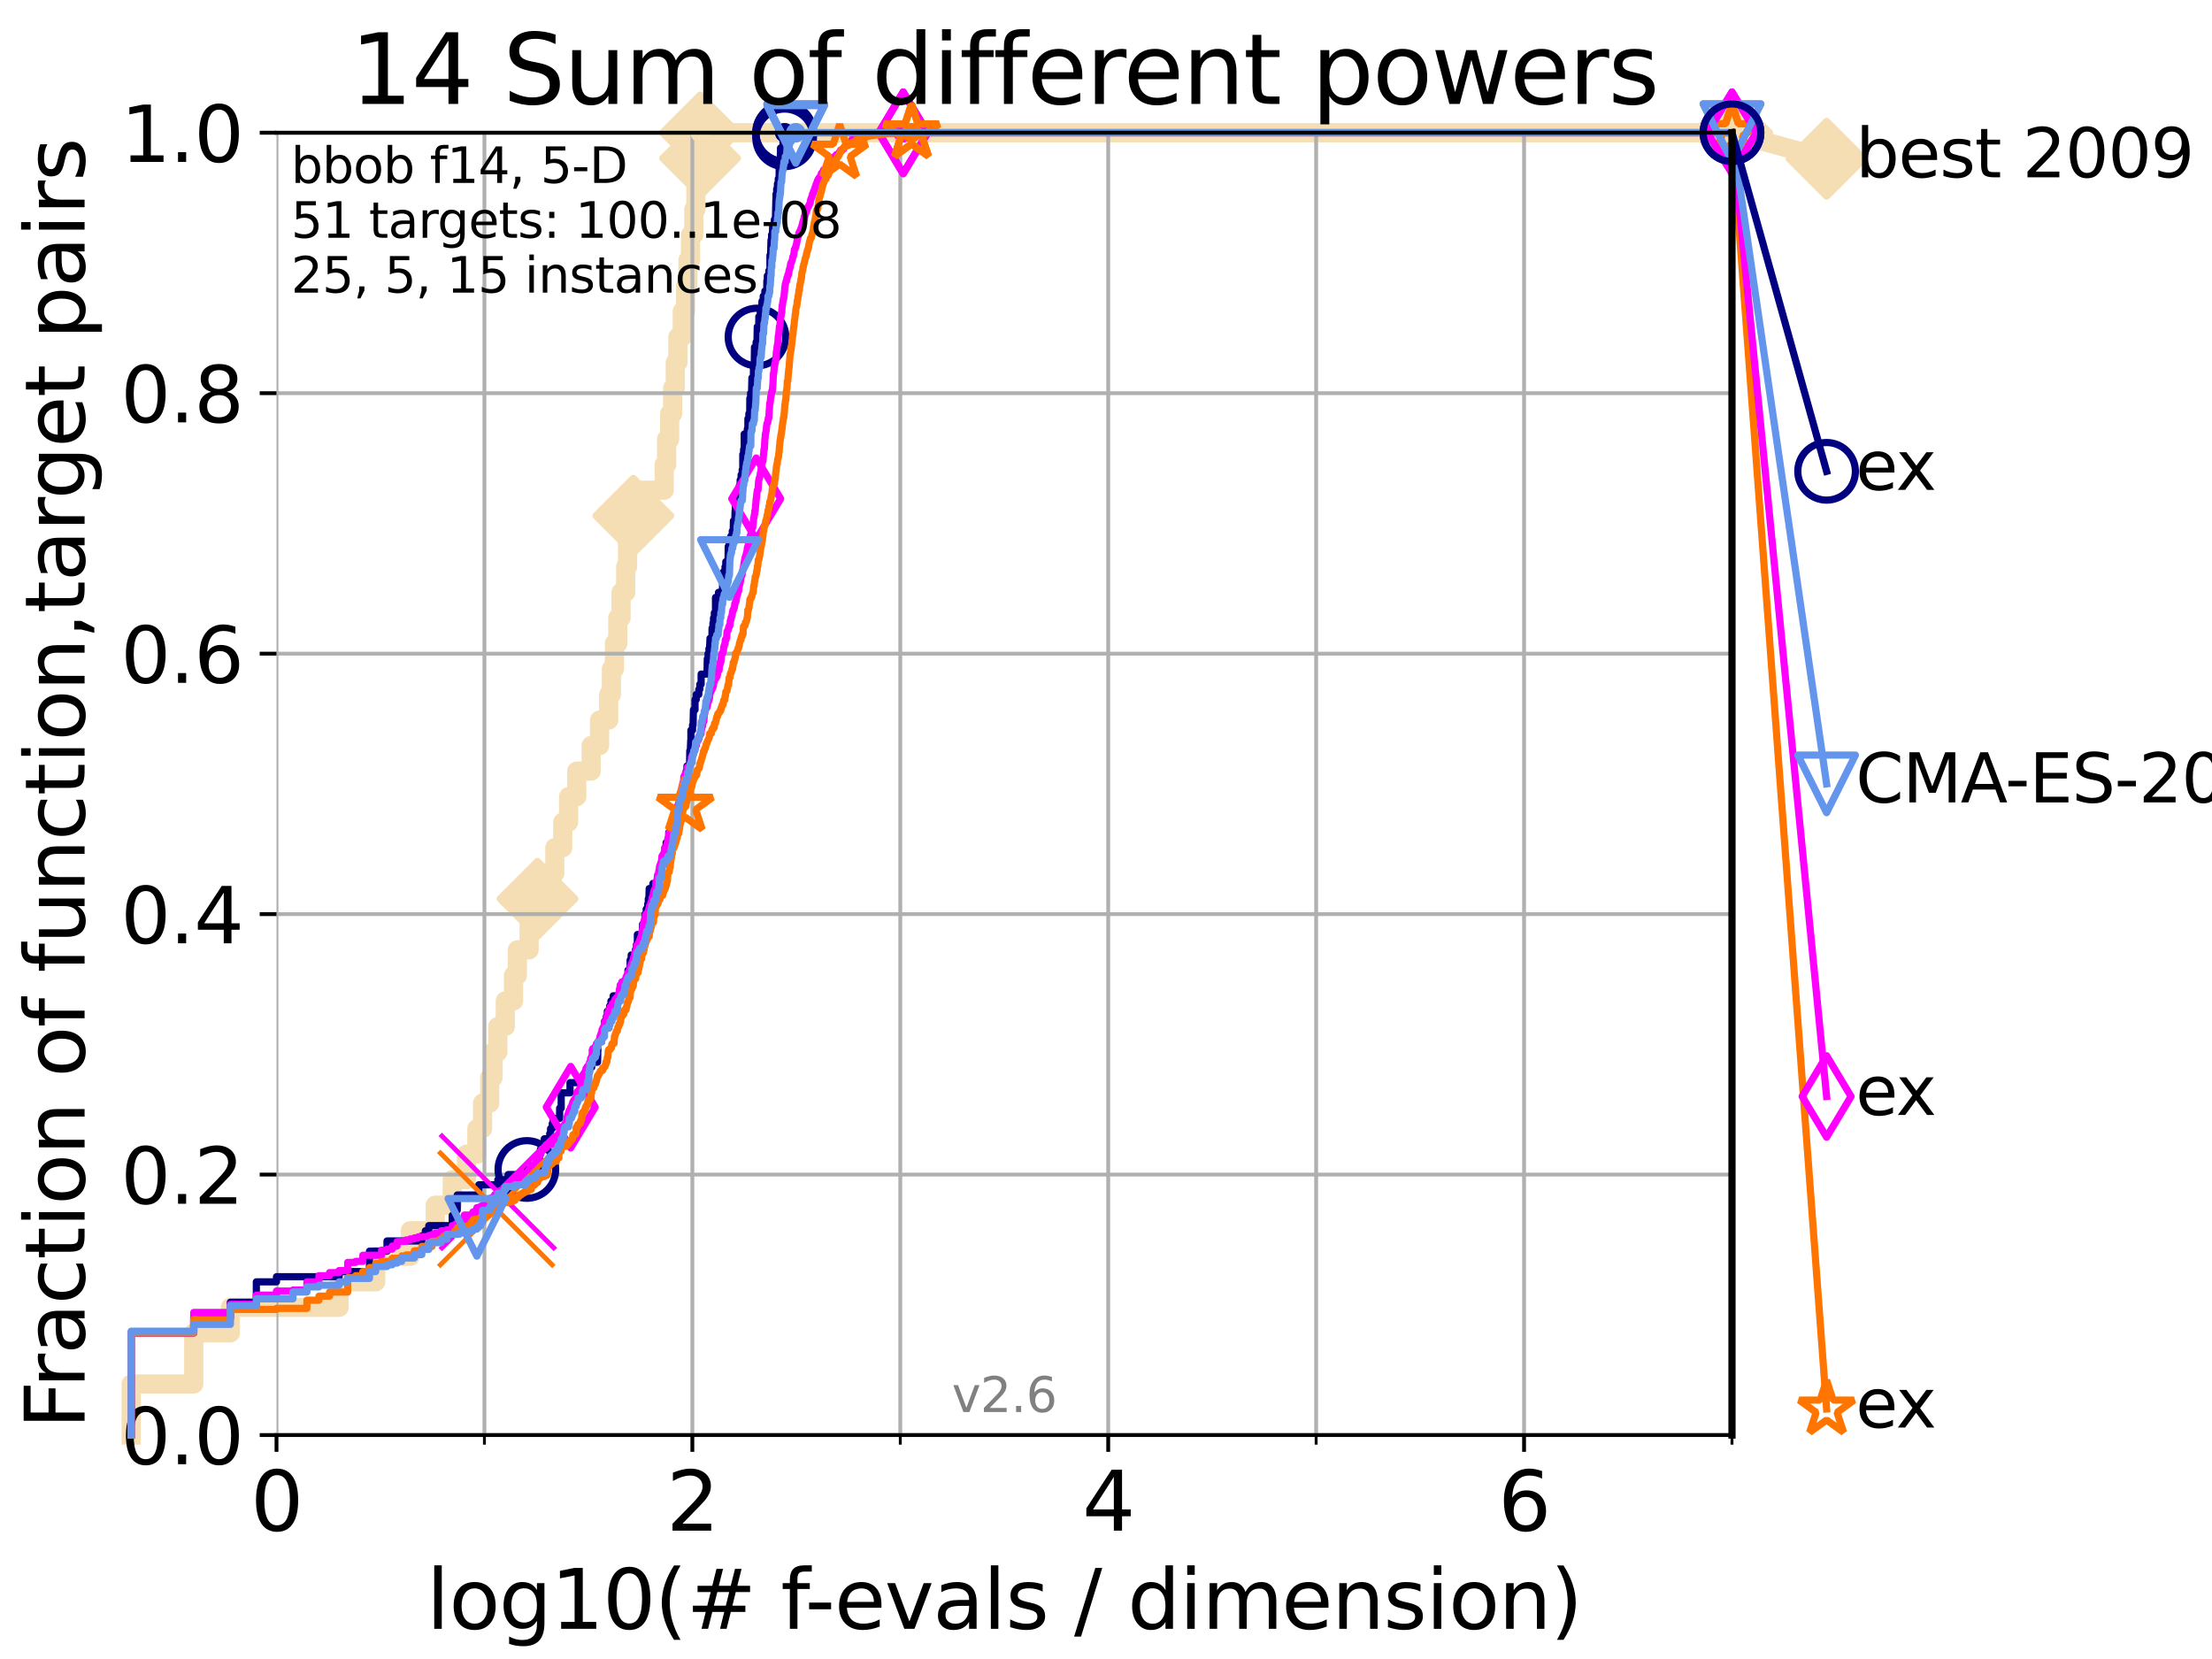 <?xml version="1.0" encoding="utf-8" standalone="no"?>
<!DOCTYPE svg PUBLIC "-//W3C//DTD SVG 1.1//EN"
  "http://www.w3.org/Graphics/SVG/1.1/DTD/svg11.dtd">
<svg xmlns:xlink="http://www.w3.org/1999/xlink" width="460.8pt" height="345.6pt" viewBox="0 0 460.8 345.6" xmlns="http://www.w3.org/2000/svg" version="1.1">
 <defs>
  <style type="text/css">*{stroke-linejoin: round; stroke-linecap: butt}</style>
 </defs>
 <g id="figure_1">
  <g id="patch_1">
   <path d="M 0 345.6 
L 460.8 345.6 
L 460.8 0 
L 0 0 
z
" style="fill: #ffffff"/>
  </g>
  <g id="axes_1">
   <g id="patch_2">
    <path d="M 57.6 298.944 
L 360.806 298.944 
L 360.806 27.648 
L 57.6 27.648 
z
" style="fill: #ffffff"/>
   </g>
   <g id="line2d_1">
    <path d="M 27.324 298.944 
L 27.324 288.305 
L 40.363 288.305 
L 40.363 277.666 
L 47.991 277.666 
L 47.991 272.346 
L 70.639 272.346 
L 70.639 267.027 
L 78.267 267.027 
L 78.267 261.707 
L 85.471 261.707 
L 85.471 256.388 
L 90.668 256.388 
L 90.668 251.068 
L 94.206 251.068 
L 94.206 245.749 
L 97.182 245.749 
L 97.182 240.429 
L 99.347 240.429 
L 99.347 235.11 
L 100.535 235.11 
L 100.535 229.79 
L 102.011 229.79 
L 102.011 224.471 
L 102.708 224.471 
L 102.708 219.151 
L 103.707 219.151 
L 103.707 213.832 
L 105.263 213.832 
L 105.263 208.512 
L 106.974 208.512 
L 106.974 203.192 
L 107.775 203.192 
L 107.775 197.873 
L 110.221 197.873 
L 110.221 192.553 
L 111.972 192.553 
L 111.972 187.234 
L 113.765 187.234 
L 113.765 181.914 
L 115.576 181.914 
L 115.576 176.595 
L 117.227 176.595 
L 117.227 171.275 
L 118.451 171.275 
L 118.451 165.956 
L 120.149 165.956 
L 120.149 160.636 
L 123.145 160.636 
L 123.145 155.317 
L 124.907 155.317 
L 124.907 149.997 
L 126.804 149.997 
L 126.804 144.678 
L 127.366 144.678 
L 127.366 139.358 
L 128.001 139.358 
L 128.001 134.039 
L 128.701 134.039 
L 128.701 128.719 
L 129.376 128.719 
L 129.376 123.4 
L 130.345 123.4 
L 130.345 118.08 
L 130.734 118.08 
L 130.734 112.76 
L 131.266 112.76 
L 131.266 107.441 
L 131.929 107.441 
L 131.929 102.121 
L 138.362 102.121 
L 138.362 96.802 
L 138.869 96.802 
L 138.869 91.482 
L 139.508 91.482 
L 139.508 86.163 
L 140.127 86.163 
L 140.127 80.843 
L 140.68 80.843 
L 140.68 75.524 
L 141.217 75.524 
L 141.217 70.204 
L 142.123 70.204 
L 142.123 64.885 
L 142.825 64.885 
L 142.825 59.565 
L 143.305 59.565 
L 143.305 54.246 
L 143.85 54.246 
L 143.85 48.926 
L 144.529 48.926 
L 144.529 43.607 
L 144.968 43.607 
L 144.968 38.287 
L 145.538 38.287 
L 145.538 32.968 
L 145.852 32.968 
L 145.852 27.648 
L 360.806 27.648 
" style="fill: none; stroke: #f5deb3; stroke-width: 4; stroke-linecap: square"/>
   </g>
   <g id="line2d_2">
    <defs>
     <path id="meb95100e13" d="M -0 7.778 
L 7.778 0 
L 0 -7.778 
L -7.778 -0 
z
" style="stroke: #f5deb3; stroke-width: 1.5; stroke-linejoin: miter"/>
    </defs>
    <g>
     <use xlink:href="#meb95100e13" x="111.972" y="187.234" style="fill: #f5deb3; stroke: #f5deb3; stroke-width: 1.5; stroke-linejoin: miter"/>
     <use xlink:href="#meb95100e13" x="131.929" y="107.441" style="fill: #f5deb3; stroke: #f5deb3; stroke-width: 1.5; stroke-linejoin: miter"/>
     <use xlink:href="#meb95100e13" x="145.852" y="32.968" style="fill: #f5deb3; stroke: #f5deb3; stroke-width: 1.5; stroke-linejoin: miter"/>
     <use xlink:href="#meb95100e13" x="145.852" y="27.648" style="fill: #f5deb3; stroke: #f5deb3; stroke-width: 1.5; stroke-linejoin: miter"/>
     <use xlink:href="#meb95100e13" x="145.852" y="27.648" style="fill: #f5deb3; stroke: #f5deb3; stroke-width: 1.5; stroke-linejoin: miter"/>
     <use xlink:href="#meb95100e13" x="360.806" y="27.648" style="fill: #f5deb3; stroke: #f5deb3; stroke-width: 1.5; stroke-linejoin: miter"/>
    </g>
   </g>
   <g id="line2d_3">
    <path style="fill: none; stroke: #f5deb3; stroke-width: 4; stroke-linecap: square"/>
    <g/>
   </g>
   <g id="line2d_4">
    <path d="M 360.806 27.648 
L 380.515 33.074 
" style="fill: none; stroke: #f5deb3; stroke-width: 4; stroke-linecap: square"/>
    <g>
     <use xlink:href="#meb95100e13" x="360.806" y="27.648" style="fill: #f5deb3; stroke: #f5deb3; stroke-width: 1.5; stroke-linejoin: miter"/>
     <use xlink:href="#meb95100e13" x="380.515" y="33.074" style="fill: #f5deb3; stroke: #f5deb3; stroke-width: 1.5; stroke-linejoin: miter"/>
    </g>
   </g>
   <g id="matplotlib.axis_1">
    <g id="xtick_1">
     <g id="line2d_5">
      <path d="M 57.6 298.944 
L 57.6 27.648 
" clip-path="url(#pc0e13c8745)" style="fill: none; stroke: #b0b0b0; stroke-width: 0.8; stroke-linecap: square"/>
     </g>
     <g id="line2d_6">
      <defs>
       <path id="m8fc8cdf981" d="M 0 0 
L 0 3.5 
" style="stroke: #000000; stroke-width: 0.8"/>
      </defs>
      <g>
       <use xlink:href="#m8fc8cdf981" x="57.6" y="298.944" style="stroke: #000000; stroke-width: 0.8"/>
      </g>
     </g>
     <g id="text_1">
      <!-- 0 -->
      <g transform="translate(52.192 318.861)scale(0.17 -0.17)">
       <defs>
        <path id="DejaVuSans-30" d="M 2034 4250 
Q 1547 4250 1301 3770 
Q 1056 3291 1056 2328 
Q 1056 1369 1301 889 
Q 1547 409 2034 409 
Q 2525 409 2770 889 
Q 3016 1369 3016 2328 
Q 3016 3291 2770 3770 
Q 2525 4250 2034 4250 
z
M 2034 4750 
Q 2819 4750 3233 4129 
Q 3647 3509 3647 2328 
Q 3647 1150 3233 529 
Q 2819 -91 2034 -91 
Q 1250 -91 836 529 
Q 422 1150 422 2328 
Q 422 3509 836 4129 
Q 1250 4750 2034 4750 
z
" transform="scale(0.016)"/>
       </defs>
       <use xlink:href="#DejaVuSans-30"/>
      </g>
     </g>
    </g>
    <g id="xtick_2">
     <g id="line2d_7">
      <path d="M 144.23 298.944 
L 144.23 27.648 
" clip-path="url(#pc0e13c8745)" style="fill: none; stroke: #b0b0b0; stroke-width: 0.8; stroke-linecap: square"/>
     </g>
     <g id="line2d_8">
      <g>
       <use xlink:href="#m8fc8cdf981" x="144.23" y="298.944" style="stroke: #000000; stroke-width: 0.8"/>
      </g>
     </g>
     <g id="text_2">
      <!-- 2 -->
      <g transform="translate(138.822 318.861)scale(0.17 -0.17)">
       <defs>
        <path id="DejaVuSans-32" d="M 1228 531 
L 3431 531 
L 3431 0 
L 469 0 
L 469 531 
Q 828 903 1448 1529 
Q 2069 2156 2228 2338 
Q 2531 2678 2651 2914 
Q 2772 3150 2772 3378 
Q 2772 3750 2511 3984 
Q 2250 4219 1831 4219 
Q 1534 4219 1204 4116 
Q 875 4013 500 3803 
L 500 4441 
Q 881 4594 1212 4672 
Q 1544 4750 1819 4750 
Q 2544 4750 2975 4387 
Q 3406 4025 3406 3419 
Q 3406 3131 3298 2873 
Q 3191 2616 2906 2266 
Q 2828 2175 2409 1742 
Q 1991 1309 1228 531 
z
" transform="scale(0.016)"/>
       </defs>
       <use xlink:href="#DejaVuSans-32"/>
      </g>
     </g>
    </g>
    <g id="xtick_3">
     <g id="line2d_9">
      <path d="M 230.861 298.944 
L 230.861 27.648 
" clip-path="url(#pc0e13c8745)" style="fill: none; stroke: #b0b0b0; stroke-width: 0.8; stroke-linecap: square"/>
     </g>
     <g id="line2d_10">
      <g>
       <use xlink:href="#m8fc8cdf981" x="230.861" y="298.944" style="stroke: #000000; stroke-width: 0.8"/>
      </g>
     </g>
     <g id="text_3">
      <!-- 4 -->
      <g transform="translate(225.453 318.861)scale(0.17 -0.17)">
       <defs>
        <path id="DejaVuSans-34" d="M 2419 4116 
L 825 1625 
L 2419 1625 
L 2419 4116 
z
M 2253 4666 
L 3047 4666 
L 3047 1625 
L 3713 1625 
L 3713 1100 
L 3047 1100 
L 3047 0 
L 2419 0 
L 2419 1100 
L 313 1100 
L 313 1709 
L 2253 4666 
z
" transform="scale(0.016)"/>
       </defs>
       <use xlink:href="#DejaVuSans-34"/>
      </g>
     </g>
    </g>
    <g id="xtick_4">
     <g id="line2d_11">
      <path d="M 317.491 298.944 
L 317.491 27.648 
" clip-path="url(#pc0e13c8745)" style="fill: none; stroke: #b0b0b0; stroke-width: 0.8; stroke-linecap: square"/>
     </g>
     <g id="line2d_12">
      <g>
       <use xlink:href="#m8fc8cdf981" x="317.491" y="298.944" style="stroke: #000000; stroke-width: 0.8"/>
      </g>
     </g>
     <g id="text_4">
      <!-- 6 -->
      <g transform="translate(312.083 318.861)scale(0.17 -0.17)">
       <defs>
        <path id="DejaVuSans-36" d="M 2113 2584 
Q 1688 2584 1439 2293 
Q 1191 2003 1191 1497 
Q 1191 994 1439 701 
Q 1688 409 2113 409 
Q 2538 409 2786 701 
Q 3034 994 3034 1497 
Q 3034 2003 2786 2293 
Q 2538 2584 2113 2584 
z
M 3366 4563 
L 3366 3988 
Q 3128 4100 2886 4159 
Q 2644 4219 2406 4219 
Q 1781 4219 1451 3797 
Q 1122 3375 1075 2522 
Q 1259 2794 1537 2939 
Q 1816 3084 2150 3084 
Q 2853 3084 3261 2657 
Q 3669 2231 3669 1497 
Q 3669 778 3244 343 
Q 2819 -91 2113 -91 
Q 1303 -91 875 529 
Q 447 1150 447 2328 
Q 447 3434 972 4092 
Q 1497 4750 2381 4750 
Q 2619 4750 2861 4703 
Q 3103 4656 3366 4563 
z
" transform="scale(0.016)"/>
       </defs>
       <use xlink:href="#DejaVuSans-36"/>
      </g>
     </g>
    </g>
    <g id="xtick_5">
     <g id="line2d_13">
      <path d="M 100.915 298.944 
L 100.915 27.648 
" clip-path="url(#pc0e13c8745)" style="fill: none; stroke: #b0b0b0; stroke-width: 0.8; stroke-linecap: square"/>
     </g>
     <g id="line2d_14">
      <defs>
       <path id="mff7f1cd8cc" d="M 0 0 
L 0 2 
" style="stroke: #000000; stroke-width: 0.6"/>
      </defs>
      <g>
       <use xlink:href="#mff7f1cd8cc" x="100.915" y="298.944" style="stroke: #000000; stroke-width: 0.6"/>
      </g>
     </g>
    </g>
    <g id="xtick_6">
     <g id="line2d_15">
      <path d="M 187.546 298.944 
L 187.546 27.648 
" clip-path="url(#pc0e13c8745)" style="fill: none; stroke: #b0b0b0; stroke-width: 0.8; stroke-linecap: square"/>
     </g>
     <g id="line2d_16">
      <g>
       <use xlink:href="#mff7f1cd8cc" x="187.546" y="298.944" style="stroke: #000000; stroke-width: 0.6"/>
      </g>
     </g>
    </g>
    <g id="xtick_7">
     <g id="line2d_17">
      <path d="M 274.176 298.944 
L 274.176 27.648 
" clip-path="url(#pc0e13c8745)" style="fill: none; stroke: #b0b0b0; stroke-width: 0.8; stroke-linecap: square"/>
     </g>
     <g id="line2d_18">
      <g>
       <use xlink:href="#mff7f1cd8cc" x="274.176" y="298.944" style="stroke: #000000; stroke-width: 0.6"/>
      </g>
     </g>
    </g>
    <g id="xtick_8">
     <g id="line2d_19">
      <path d="M 360.806 298.944 
L 360.806 27.648 
" clip-path="url(#pc0e13c8745)" style="fill: none; stroke: #b0b0b0; stroke-width: 0.8; stroke-linecap: square"/>
     </g>
     <g id="line2d_20">
      <g>
       <use xlink:href="#mff7f1cd8cc" x="360.806" y="298.944" style="stroke: #000000; stroke-width: 0.6"/>
      </g>
     </g>
    </g>
    <g id="text_5">
     <!-- log10(# f-evals / dimension) -->
     <g transform="translate(88.823 339.314)scale(0.17 -0.17)">
      <defs>
       <path id="DejaVuSans-6c" d="M 603 4863 
L 1178 4863 
L 1178 0 
L 603 0 
L 603 4863 
z
" transform="scale(0.016)"/>
       <path id="DejaVuSans-6f" d="M 1959 3097 
Q 1497 3097 1228 2736 
Q 959 2375 959 1747 
Q 959 1119 1226 758 
Q 1494 397 1959 397 
Q 2419 397 2687 759 
Q 2956 1122 2956 1747 
Q 2956 2369 2687 2733 
Q 2419 3097 1959 3097 
z
M 1959 3584 
Q 2709 3584 3137 3096 
Q 3566 2609 3566 1747 
Q 3566 888 3137 398 
Q 2709 -91 1959 -91 
Q 1206 -91 779 398 
Q 353 888 353 1747 
Q 353 2609 779 3096 
Q 1206 3584 1959 3584 
z
" transform="scale(0.016)"/>
       <path id="DejaVuSans-67" d="M 2906 1791 
Q 2906 2416 2648 2759 
Q 2391 3103 1925 3103 
Q 1463 3103 1205 2759 
Q 947 2416 947 1791 
Q 947 1169 1205 825 
Q 1463 481 1925 481 
Q 2391 481 2648 825 
Q 2906 1169 2906 1791 
z
M 3481 434 
Q 3481 -459 3084 -895 
Q 2688 -1331 1869 -1331 
Q 1566 -1331 1297 -1286 
Q 1028 -1241 775 -1147 
L 775 -588 
Q 1028 -725 1275 -790 
Q 1522 -856 1778 -856 
Q 2344 -856 2625 -561 
Q 2906 -266 2906 331 
L 2906 616 
Q 2728 306 2450 153 
Q 2172 0 1784 0 
Q 1141 0 747 490 
Q 353 981 353 1791 
Q 353 2603 747 3093 
Q 1141 3584 1784 3584 
Q 2172 3584 2450 3431 
Q 2728 3278 2906 2969 
L 2906 3500 
L 3481 3500 
L 3481 434 
z
" transform="scale(0.016)"/>
       <path id="DejaVuSans-31" d="M 794 531 
L 1825 531 
L 1825 4091 
L 703 3866 
L 703 4441 
L 1819 4666 
L 2450 4666 
L 2450 531 
L 3481 531 
L 3481 0 
L 794 0 
L 794 531 
z
" transform="scale(0.016)"/>
       <path id="DejaVuSans-28" d="M 1984 4856 
Q 1566 4138 1362 3434 
Q 1159 2731 1159 2009 
Q 1159 1288 1364 580 
Q 1569 -128 1984 -844 
L 1484 -844 
Q 1016 -109 783 600 
Q 550 1309 550 2009 
Q 550 2706 781 3412 
Q 1013 4119 1484 4856 
L 1984 4856 
z
" transform="scale(0.016)"/>
       <path id="DejaVuSans-23" d="M 3272 2816 
L 2363 2816 
L 2100 1772 
L 3016 1772 
L 3272 2816 
z
M 2803 4594 
L 2478 3297 
L 3391 3297 
L 3719 4594 
L 4219 4594 
L 3897 3297 
L 4872 3297 
L 4872 2816 
L 3775 2816 
L 3519 1772 
L 4513 1772 
L 4513 1294 
L 3397 1294 
L 3072 0 
L 2572 0 
L 2894 1294 
L 1978 1294 
L 1656 0 
L 1153 0 
L 1478 1294 
L 494 1294 
L 494 1772 
L 1594 1772 
L 1856 2816 
L 850 2816 
L 850 3297 
L 1978 3297 
L 2297 4594 
L 2803 4594 
z
" transform="scale(0.016)"/>
       <path id="DejaVuSans-20" transform="scale(0.016)"/>
       <path id="DejaVuSans-66" d="M 2375 4863 
L 2375 4384 
L 1825 4384 
Q 1516 4384 1395 4259 
Q 1275 4134 1275 3809 
L 1275 3500 
L 2222 3500 
L 2222 3053 
L 1275 3053 
L 1275 0 
L 697 0 
L 697 3053 
L 147 3053 
L 147 3500 
L 697 3500 
L 697 3744 
Q 697 4328 969 4595 
Q 1241 4863 1831 4863 
L 2375 4863 
z
" transform="scale(0.016)"/>
       <path id="DejaVuSans-2d" d="M 313 2009 
L 1997 2009 
L 1997 1497 
L 313 1497 
L 313 2009 
z
" transform="scale(0.016)"/>
       <path id="DejaVuSans-65" d="M 3597 1894 
L 3597 1613 
L 953 1613 
Q 991 1019 1311 708 
Q 1631 397 2203 397 
Q 2534 397 2845 478 
Q 3156 559 3463 722 
L 3463 178 
Q 3153 47 2828 -22 
Q 2503 -91 2169 -91 
Q 1331 -91 842 396 
Q 353 884 353 1716 
Q 353 2575 817 3079 
Q 1281 3584 2069 3584 
Q 2775 3584 3186 3129 
Q 3597 2675 3597 1894 
z
M 3022 2063 
Q 3016 2534 2758 2815 
Q 2500 3097 2075 3097 
Q 1594 3097 1305 2825 
Q 1016 2553 972 2059 
L 3022 2063 
z
" transform="scale(0.016)"/>
       <path id="DejaVuSans-76" d="M 191 3500 
L 800 3500 
L 1894 563 
L 2988 3500 
L 3597 3500 
L 2284 0 
L 1503 0 
L 191 3500 
z
" transform="scale(0.016)"/>
       <path id="DejaVuSans-61" d="M 2194 1759 
Q 1497 1759 1228 1600 
Q 959 1441 959 1056 
Q 959 750 1161 570 
Q 1363 391 1709 391 
Q 2188 391 2477 730 
Q 2766 1069 2766 1631 
L 2766 1759 
L 2194 1759 
z
M 3341 1997 
L 3341 0 
L 2766 0 
L 2766 531 
Q 2569 213 2275 61 
Q 1981 -91 1556 -91 
Q 1019 -91 701 211 
Q 384 513 384 1019 
Q 384 1609 779 1909 
Q 1175 2209 1959 2209 
L 2766 2209 
L 2766 2266 
Q 2766 2663 2505 2880 
Q 2244 3097 1772 3097 
Q 1472 3097 1187 3025 
Q 903 2953 641 2809 
L 641 3341 
Q 956 3463 1253 3523 
Q 1550 3584 1831 3584 
Q 2591 3584 2966 3190 
Q 3341 2797 3341 1997 
z
" transform="scale(0.016)"/>
       <path id="DejaVuSans-73" d="M 2834 3397 
L 2834 2853 
Q 2591 2978 2328 3040 
Q 2066 3103 1784 3103 
Q 1356 3103 1142 2972 
Q 928 2841 928 2578 
Q 928 2378 1081 2264 
Q 1234 2150 1697 2047 
L 1894 2003 
Q 2506 1872 2764 1633 
Q 3022 1394 3022 966 
Q 3022 478 2636 193 
Q 2250 -91 1575 -91 
Q 1294 -91 989 -36 
Q 684 19 347 128 
L 347 722 
Q 666 556 975 473 
Q 1284 391 1588 391 
Q 1994 391 2212 530 
Q 2431 669 2431 922 
Q 2431 1156 2273 1281 
Q 2116 1406 1581 1522 
L 1381 1569 
Q 847 1681 609 1914 
Q 372 2147 372 2553 
Q 372 3047 722 3315 
Q 1072 3584 1716 3584 
Q 2034 3584 2315 3537 
Q 2597 3491 2834 3397 
z
" transform="scale(0.016)"/>
       <path id="DejaVuSans-2f" d="M 1625 4666 
L 2156 4666 
L 531 -594 
L 0 -594 
L 1625 4666 
z
" transform="scale(0.016)"/>
       <path id="DejaVuSans-64" d="M 2906 2969 
L 2906 4863 
L 3481 4863 
L 3481 0 
L 2906 0 
L 2906 525 
Q 2725 213 2448 61 
Q 2172 -91 1784 -91 
Q 1150 -91 751 415 
Q 353 922 353 1747 
Q 353 2572 751 3078 
Q 1150 3584 1784 3584 
Q 2172 3584 2448 3432 
Q 2725 3281 2906 2969 
z
M 947 1747 
Q 947 1113 1208 752 
Q 1469 391 1925 391 
Q 2381 391 2643 752 
Q 2906 1113 2906 1747 
Q 2906 2381 2643 2742 
Q 2381 3103 1925 3103 
Q 1469 3103 1208 2742 
Q 947 2381 947 1747 
z
" transform="scale(0.016)"/>
       <path id="DejaVuSans-69" d="M 603 3500 
L 1178 3500 
L 1178 0 
L 603 0 
L 603 3500 
z
M 603 4863 
L 1178 4863 
L 1178 4134 
L 603 4134 
L 603 4863 
z
" transform="scale(0.016)"/>
       <path id="DejaVuSans-6d" d="M 3328 2828 
Q 3544 3216 3844 3400 
Q 4144 3584 4550 3584 
Q 5097 3584 5394 3201 
Q 5691 2819 5691 2113 
L 5691 0 
L 5113 0 
L 5113 2094 
Q 5113 2597 4934 2840 
Q 4756 3084 4391 3084 
Q 3944 3084 3684 2787 
Q 3425 2491 3425 1978 
L 3425 0 
L 2847 0 
L 2847 2094 
Q 2847 2600 2669 2842 
Q 2491 3084 2119 3084 
Q 1678 3084 1418 2786 
Q 1159 2488 1159 1978 
L 1159 0 
L 581 0 
L 581 3500 
L 1159 3500 
L 1159 2956 
Q 1356 3278 1631 3431 
Q 1906 3584 2284 3584 
Q 2666 3584 2933 3390 
Q 3200 3197 3328 2828 
z
" transform="scale(0.016)"/>
       <path id="DejaVuSans-6e" d="M 3513 2113 
L 3513 0 
L 2938 0 
L 2938 2094 
Q 2938 2591 2744 2837 
Q 2550 3084 2163 3084 
Q 1697 3084 1428 2787 
Q 1159 2491 1159 1978 
L 1159 0 
L 581 0 
L 581 3500 
L 1159 3500 
L 1159 2956 
Q 1366 3272 1645 3428 
Q 1925 3584 2291 3584 
Q 2894 3584 3203 3211 
Q 3513 2838 3513 2113 
z
" transform="scale(0.016)"/>
       <path id="DejaVuSans-29" d="M 513 4856 
L 1013 4856 
Q 1481 4119 1714 3412 
Q 1947 2706 1947 2009 
Q 1947 1309 1714 600 
Q 1481 -109 1013 -844 
L 513 -844 
Q 928 -128 1133 580 
Q 1338 1288 1338 2009 
Q 1338 2731 1133 3434 
Q 928 4138 513 4856 
z
" transform="scale(0.016)"/>
      </defs>
      <use xlink:href="#DejaVuSans-6c"/>
      <use xlink:href="#DejaVuSans-6f" x="27.783"/>
      <use xlink:href="#DejaVuSans-67" x="88.965"/>
      <use xlink:href="#DejaVuSans-31" x="152.441"/>
      <use xlink:href="#DejaVuSans-30" x="216.064"/>
      <use xlink:href="#DejaVuSans-28" x="279.688"/>
      <use xlink:href="#DejaVuSans-23" x="318.701"/>
      <use xlink:href="#DejaVuSans-20" x="402.49"/>
      <use xlink:href="#DejaVuSans-66" x="434.277"/>
      <use xlink:href="#DejaVuSans-2d" x="463.982"/>
      <use xlink:href="#DejaVuSans-65" x="500.066"/>
      <use xlink:href="#DejaVuSans-76" x="561.59"/>
      <use xlink:href="#DejaVuSans-61" x="620.77"/>
      <use xlink:href="#DejaVuSans-6c" x="682.049"/>
      <use xlink:href="#DejaVuSans-73" x="709.832"/>
      <use xlink:href="#DejaVuSans-20" x="761.932"/>
      <use xlink:href="#DejaVuSans-2f" x="793.719"/>
      <use xlink:href="#DejaVuSans-20" x="827.41"/>
      <use xlink:href="#DejaVuSans-64" x="859.197"/>
      <use xlink:href="#DejaVuSans-69" x="922.674"/>
      <use xlink:href="#DejaVuSans-6d" x="950.457"/>
      <use xlink:href="#DejaVuSans-65" x="1047.869"/>
      <use xlink:href="#DejaVuSans-6e" x="1109.393"/>
      <use xlink:href="#DejaVuSans-73" x="1172.771"/>
      <use xlink:href="#DejaVuSans-69" x="1224.871"/>
      <use xlink:href="#DejaVuSans-6f" x="1252.654"/>
      <use xlink:href="#DejaVuSans-6e" x="1313.836"/>
      <use xlink:href="#DejaVuSans-29" x="1377.215"/>
     </g>
    </g>
   </g>
   <g id="matplotlib.axis_2">
    <g id="ytick_1">
     <g id="line2d_21">
      <path d="M 57.6 298.944 
L 360.806 298.944 
" clip-path="url(#pc0e13c8745)" style="fill: none; stroke: #b0b0b0; stroke-width: 0.8; stroke-linecap: square"/>
     </g>
     <g id="line2d_22">
      <defs>
       <path id="m3f9ede3513" d="M 0 0 
L -3.5 0 
" style="stroke: #000000; stroke-width: 0.8"/>
      </defs>
      <g>
       <use xlink:href="#m3f9ede3513" x="57.6" y="298.944" style="stroke: #000000; stroke-width: 0.8"/>
      </g>
     </g>
     <g id="text_6">
      <!-- 0.0 -->
      <g transform="translate(25.155 305.023)scale(0.16 -0.16)">
       <defs>
        <path id="DejaVuSans-2e" d="M 684 794 
L 1344 794 
L 1344 0 
L 684 0 
L 684 794 
z
" transform="scale(0.016)"/>
       </defs>
       <use xlink:href="#DejaVuSans-30"/>
       <use xlink:href="#DejaVuSans-2e" x="63.623"/>
       <use xlink:href="#DejaVuSans-30" x="95.41"/>
      </g>
     </g>
    </g>
    <g id="ytick_2">
     <g id="line2d_23">
      <path d="M 57.6 244.685 
L 360.806 244.685 
" clip-path="url(#pc0e13c8745)" style="fill: none; stroke: #b0b0b0; stroke-width: 0.8; stroke-linecap: square"/>
     </g>
     <g id="line2d_24">
      <g>
       <use xlink:href="#m3f9ede3513" x="57.6" y="244.685" style="stroke: #000000; stroke-width: 0.8"/>
      </g>
     </g>
     <g id="text_7">
      <!-- 0.2 -->
      <g transform="translate(25.155 250.764)scale(0.16 -0.16)">
       <use xlink:href="#DejaVuSans-30"/>
       <use xlink:href="#DejaVuSans-2e" x="63.623"/>
       <use xlink:href="#DejaVuSans-32" x="95.41"/>
      </g>
     </g>
    </g>
    <g id="ytick_3">
     <g id="line2d_25">
      <path d="M 57.6 190.426 
L 360.806 190.426 
" clip-path="url(#pc0e13c8745)" style="fill: none; stroke: #b0b0b0; stroke-width: 0.8; stroke-linecap: square"/>
     </g>
     <g id="line2d_26">
      <g>
       <use xlink:href="#m3f9ede3513" x="57.6" y="190.426" style="stroke: #000000; stroke-width: 0.8"/>
      </g>
     </g>
     <g id="text_8">
      <!-- 0.4 -->
      <g transform="translate(25.155 196.504)scale(0.16 -0.16)">
       <use xlink:href="#DejaVuSans-30"/>
       <use xlink:href="#DejaVuSans-2e" x="63.623"/>
       <use xlink:href="#DejaVuSans-34" x="95.41"/>
      </g>
     </g>
    </g>
    <g id="ytick_4">
     <g id="line2d_27">
      <path d="M 57.6 136.166 
L 360.806 136.166 
" clip-path="url(#pc0e13c8745)" style="fill: none; stroke: #b0b0b0; stroke-width: 0.8; stroke-linecap: square"/>
     </g>
     <g id="line2d_28">
      <g>
       <use xlink:href="#m3f9ede3513" x="57.6" y="136.166" style="stroke: #000000; stroke-width: 0.8"/>
      </g>
     </g>
     <g id="text_9">
      <!-- 0.6 -->
      <g transform="translate(25.155 142.245)scale(0.16 -0.16)">
       <use xlink:href="#DejaVuSans-30"/>
       <use xlink:href="#DejaVuSans-2e" x="63.623"/>
       <use xlink:href="#DejaVuSans-36" x="95.41"/>
      </g>
     </g>
    </g>
    <g id="ytick_5">
     <g id="line2d_29">
      <path d="M 57.6 81.907 
L 360.806 81.907 
" clip-path="url(#pc0e13c8745)" style="fill: none; stroke: #b0b0b0; stroke-width: 0.8; stroke-linecap: square"/>
     </g>
     <g id="line2d_30">
      <g>
       <use xlink:href="#m3f9ede3513" x="57.6" y="81.907" style="stroke: #000000; stroke-width: 0.8"/>
      </g>
     </g>
     <g id="text_10">
      <!-- 0.8 -->
      <g transform="translate(25.155 87.986)scale(0.16 -0.16)">
       <defs>
        <path id="DejaVuSans-38" d="M 2034 2216 
Q 1584 2216 1326 1975 
Q 1069 1734 1069 1313 
Q 1069 891 1326 650 
Q 1584 409 2034 409 
Q 2484 409 2743 651 
Q 3003 894 3003 1313 
Q 3003 1734 2745 1975 
Q 2488 2216 2034 2216 
z
M 1403 2484 
Q 997 2584 770 2862 
Q 544 3141 544 3541 
Q 544 4100 942 4425 
Q 1341 4750 2034 4750 
Q 2731 4750 3128 4425 
Q 3525 4100 3525 3541 
Q 3525 3141 3298 2862 
Q 3072 2584 2669 2484 
Q 3125 2378 3379 2068 
Q 3634 1759 3634 1313 
Q 3634 634 3220 271 
Q 2806 -91 2034 -91 
Q 1263 -91 848 271 
Q 434 634 434 1313 
Q 434 1759 690 2068 
Q 947 2378 1403 2484 
z
M 1172 3481 
Q 1172 3119 1398 2916 
Q 1625 2713 2034 2713 
Q 2441 2713 2670 2916 
Q 2900 3119 2900 3481 
Q 2900 3844 2670 4047 
Q 2441 4250 2034 4250 
Q 1625 4250 1398 4047 
Q 1172 3844 1172 3481 
z
" transform="scale(0.016)"/>
       </defs>
       <use xlink:href="#DejaVuSans-30"/>
       <use xlink:href="#DejaVuSans-2e" x="63.623"/>
       <use xlink:href="#DejaVuSans-38" x="95.41"/>
      </g>
     </g>
    </g>
    <g id="ytick_6">
     <g id="line2d_31">
      <path d="M 57.6 27.648 
L 360.806 27.648 
" clip-path="url(#pc0e13c8745)" style="fill: none; stroke: #b0b0b0; stroke-width: 0.8; stroke-linecap: square"/>
     </g>
     <g id="line2d_32">
      <g>
       <use xlink:href="#m3f9ede3513" x="57.6" y="27.648" style="stroke: #000000; stroke-width: 0.8"/>
      </g>
     </g>
     <g id="text_11">
      <!-- 1.0 -->
      <g transform="translate(25.155 33.727)scale(0.16 -0.16)">
       <use xlink:href="#DejaVuSans-31"/>
       <use xlink:href="#DejaVuSans-2e" x="63.623"/>
       <use xlink:href="#DejaVuSans-30" x="95.41"/>
      </g>
     </g>
    </g>
    <g id="text_12">
     <!-- Fraction of function,target pairs -->
     <g transform="translate(17.62 297.681)rotate(-90)scale(0.17 -0.17)">
      <defs>
       <path id="DejaVuSans-46" d="M 628 4666 
L 3309 4666 
L 3309 4134 
L 1259 4134 
L 1259 2759 
L 3109 2759 
L 3109 2228 
L 1259 2228 
L 1259 0 
L 628 0 
L 628 4666 
z
" transform="scale(0.016)"/>
       <path id="DejaVuSans-72" d="M 2631 2963 
Q 2534 3019 2420 3045 
Q 2306 3072 2169 3072 
Q 1681 3072 1420 2755 
Q 1159 2438 1159 1844 
L 1159 0 
L 581 0 
L 581 3500 
L 1159 3500 
L 1159 2956 
Q 1341 3275 1631 3429 
Q 1922 3584 2338 3584 
Q 2397 3584 2469 3576 
Q 2541 3569 2628 3553 
L 2631 2963 
z
" transform="scale(0.016)"/>
       <path id="DejaVuSans-63" d="M 3122 3366 
L 3122 2828 
Q 2878 2963 2633 3030 
Q 2388 3097 2138 3097 
Q 1578 3097 1268 2742 
Q 959 2388 959 1747 
Q 959 1106 1268 751 
Q 1578 397 2138 397 
Q 2388 397 2633 464 
Q 2878 531 3122 666 
L 3122 134 
Q 2881 22 2623 -34 
Q 2366 -91 2075 -91 
Q 1284 -91 818 406 
Q 353 903 353 1747 
Q 353 2603 823 3093 
Q 1294 3584 2113 3584 
Q 2378 3584 2631 3529 
Q 2884 3475 3122 3366 
z
" transform="scale(0.016)"/>
       <path id="DejaVuSans-74" d="M 1172 4494 
L 1172 3500 
L 2356 3500 
L 2356 3053 
L 1172 3053 
L 1172 1153 
Q 1172 725 1289 603 
Q 1406 481 1766 481 
L 2356 481 
L 2356 0 
L 1766 0 
Q 1100 0 847 248 
Q 594 497 594 1153 
L 594 3053 
L 172 3053 
L 172 3500 
L 594 3500 
L 594 4494 
L 1172 4494 
z
" transform="scale(0.016)"/>
       <path id="DejaVuSans-75" d="M 544 1381 
L 544 3500 
L 1119 3500 
L 1119 1403 
Q 1119 906 1312 657 
Q 1506 409 1894 409 
Q 2359 409 2629 706 
Q 2900 1003 2900 1516 
L 2900 3500 
L 3475 3500 
L 3475 0 
L 2900 0 
L 2900 538 
Q 2691 219 2414 64 
Q 2138 -91 1772 -91 
Q 1169 -91 856 284 
Q 544 659 544 1381 
z
M 1991 3584 
L 1991 3584 
z
" transform="scale(0.016)"/>
       <path id="DejaVuSans-2c" d="M 750 794 
L 1409 794 
L 1409 256 
L 897 -744 
L 494 -744 
L 750 256 
L 750 794 
z
" transform="scale(0.016)"/>
       <path id="DejaVuSans-70" d="M 1159 525 
L 1159 -1331 
L 581 -1331 
L 581 3500 
L 1159 3500 
L 1159 2969 
Q 1341 3281 1617 3432 
Q 1894 3584 2278 3584 
Q 2916 3584 3314 3078 
Q 3713 2572 3713 1747 
Q 3713 922 3314 415 
Q 2916 -91 2278 -91 
Q 1894 -91 1617 61 
Q 1341 213 1159 525 
z
M 3116 1747 
Q 3116 2381 2855 2742 
Q 2594 3103 2138 3103 
Q 1681 3103 1420 2742 
Q 1159 2381 1159 1747 
Q 1159 1113 1420 752 
Q 1681 391 2138 391 
Q 2594 391 2855 752 
Q 3116 1113 3116 1747 
z
" transform="scale(0.016)"/>
      </defs>
      <use xlink:href="#DejaVuSans-46"/>
      <use xlink:href="#DejaVuSans-72" x="50.27"/>
      <use xlink:href="#DejaVuSans-61" x="91.383"/>
      <use xlink:href="#DejaVuSans-63" x="152.662"/>
      <use xlink:href="#DejaVuSans-74" x="207.643"/>
      <use xlink:href="#DejaVuSans-69" x="246.852"/>
      <use xlink:href="#DejaVuSans-6f" x="274.635"/>
      <use xlink:href="#DejaVuSans-6e" x="335.816"/>
      <use xlink:href="#DejaVuSans-20" x="399.195"/>
      <use xlink:href="#DejaVuSans-6f" x="430.982"/>
      <use xlink:href="#DejaVuSans-66" x="492.164"/>
      <use xlink:href="#DejaVuSans-20" x="527.369"/>
      <use xlink:href="#DejaVuSans-66" x="559.156"/>
      <use xlink:href="#DejaVuSans-75" x="594.361"/>
      <use xlink:href="#DejaVuSans-6e" x="657.74"/>
      <use xlink:href="#DejaVuSans-63" x="721.119"/>
      <use xlink:href="#DejaVuSans-74" x="776.1"/>
      <use xlink:href="#DejaVuSans-69" x="815.309"/>
      <use xlink:href="#DejaVuSans-6f" x="843.092"/>
      <use xlink:href="#DejaVuSans-6e" x="904.273"/>
      <use xlink:href="#DejaVuSans-2c" x="967.652"/>
      <use xlink:href="#DejaVuSans-74" x="999.439"/>
      <use xlink:href="#DejaVuSans-61" x="1038.648"/>
      <use xlink:href="#DejaVuSans-72" x="1099.928"/>
      <use xlink:href="#DejaVuSans-67" x="1139.291"/>
      <use xlink:href="#DejaVuSans-65" x="1202.768"/>
      <use xlink:href="#DejaVuSans-74" x="1264.291"/>
      <use xlink:href="#DejaVuSans-20" x="1303.5"/>
      <use xlink:href="#DejaVuSans-70" x="1335.287"/>
      <use xlink:href="#DejaVuSans-61" x="1398.764"/>
      <use xlink:href="#DejaVuSans-69" x="1460.043"/>
      <use xlink:href="#DejaVuSans-72" x="1487.826"/>
      <use xlink:href="#DejaVuSans-73" x="1528.939"/>
     </g>
    </g>
   </g>
   <g id="line2d_33">
    <defs>
     <path id="m506aed380d" d="M 0 1.5 
C 0.398 1.5 0.779 1.342 1.061 1.061 
C 1.342 0.779 1.5 0.398 1.5 0 
C 1.5 -0.398 1.342 -0.779 1.061 -1.061 
C 0.779 -1.342 0.398 -1.5 0 -1.5 
C -0.398 -1.5 -0.779 -1.342 -1.061 -1.061 
C -1.342 -0.779 -1.5 -0.398 -1.5 0 
C -1.5 0.398 -1.342 0.779 -1.061 1.061 
C -0.779 1.342 -0.398 1.5 0 1.5 
z
" style="stroke: #f5deb3"/>
    </defs>
    <g>
     <use xlink:href="#m506aed380d" x="145.852" y="27.648" style="fill: #f5deb3; stroke: #f5deb3"/>
     <use xlink:href="#m506aed380d" x="145.852" y="27.648" style="fill: #f5deb3; stroke: #f5deb3"/>
    </g>
   </g>
   <g id="line2d_34">
    <defs>
     <path id="m05f1456eb2" d="M 0 1.5 
C 0.398 1.5 0.779 1.342 1.061 1.061 
C 1.342 0.779 1.5 0.398 1.5 0 
C 1.5 -0.398 1.342 -0.779 1.061 -1.061 
C 0.779 -1.342 0.398 -1.5 0 -1.5 
C -0.398 -1.5 -0.779 -1.342 -1.061 -1.061 
C -1.342 -0.779 -1.5 -0.398 -1.5 0 
C -1.5 0.398 -1.342 0.779 -1.061 1.061 
C -0.779 1.342 -0.398 1.5 0 1.5 
z
" style="stroke: #000080"/>
    </defs>
    <g>
     <use xlink:href="#m05f1456eb2" x="163.451" y="27.648" style="fill: #000080; stroke: #000080"/>
     <use xlink:href="#m05f1456eb2" x="163.451" y="27.648" style="fill: #000080; stroke: #000080"/>
    </g>
   </g>
   <g id="line2d_35">
    <path d="M 27.324 298.944 
L 27.324 277.666 
L 40.363 277.666 
L 40.363 274.474 
L 47.991 274.474 
L 47.991 271.282 
L 53.402 271.282 
L 53.402 267.027 
L 57.6 267.027 
L 57.6 265.963 
L 70.639 265.963 
L 70.639 264.899 
L 76.969 264.899 
L 76.969 260.643 
L 80.621 260.643 
L 80.621 258.516 
L 87.876 258.516 
L 87.876 257.452 
L 88.614 257.452 
L 88.614 256.388 
L 89.324 256.388 
L 89.324 255.324 
L 94.206 255.324 
L 94.206 253.196 
L 94.736 253.196 
L 94.736 252.132 
L 95.251 252.132 
L 95.251 248.94 
L 99.751 248.94 
L 99.751 246.813 
L 103.707 246.813 
L 103.707 245.749 
L 105.851 245.749 
L 105.851 244.685 
L 109.757 244.685 
L 109.757 243.621 
L 112.386 243.621 
L 112.386 240.429 
L 112.589 240.429 
L 112.589 239.365 
L 113.381 239.365 
L 113.381 237.237 
L 114.51 237.237 
L 114.51 236.174 
L 114.692 236.174 
L 114.692 235.11 
L 115.051 235.11 
L 115.051 234.046 
L 115.227 234.046 
L 115.227 232.982 
L 116.584 232.982 
L 116.584 230.854 
L 116.908 230.854 
L 116.908 227.662 
L 118.745 227.662 
L 118.745 225.534 
L 121.954 225.534 
L 121.954 224.471 
L 122.559 224.471 
L 122.559 223.407 
L 122.796 223.407 
L 122.796 222.343 
L 123.26 222.343 
L 123.26 221.279 
L 124.482 221.279 
L 124.589 217.023 
L 125.322 217.023 
L 125.322 215.959 
L 125.527 215.959 
L 125.527 214.895 
L 125.929 214.895 
L 125.929 212.768 
L 126.323 212.768 
L 126.323 211.704 
L 126.517 211.704 
L 126.517 210.64 
L 126.994 210.64 
L 126.994 209.576 
L 127.274 209.576 
L 127.274 208.512 
L 127.731 208.512 
L 127.731 207.448 
L 129.376 207.448 
L 129.376 206.384 
L 130.657 206.384 
L 130.657 204.256 
L 130.811 204.256 
L 130.811 202.129 
L 131.266 202.129 
L 131.266 200.001 
L 131.49 200.001 
L 131.49 198.937 
L 132.358 198.937 
L 132.358 197.873 
L 132.569 197.873 
L 132.569 196.809 
L 132.778 196.809 
L 132.778 194.681 
L 133.853 194.681 
L 133.853 192.553 
L 134.305 192.553 
L 134.368 190.426 
L 134.621 190.426 
L 134.621 189.362 
L 134.932 189.362 
L 134.932 188.298 
L 135.055 188.298 
L 135.055 187.234 
L 135.177 187.234 
L 135.238 185.106 
L 136.011 185.106 
L 136.011 184.042 
L 137.359 184.042 
L 137.359 181.914 
L 137.574 181.914 
L 137.574 180.85 
L 137.735 180.85 
L 137.735 179.787 
L 138.515 179.787 
L 138.515 176.595 
L 138.768 176.595 
L 138.768 175.531 
L 139.265 175.531 
L 139.314 173.403 
L 140.173 173.403 
L 140.173 171.275 
L 140.861 171.275 
L 140.861 170.211 
L 141.04 170.211 
L 141.04 169.147 
L 141.393 169.147 
L 141.393 168.084 
L 141.953 168.084 
L 142.038 164.892 
L 142.373 164.892 
L 142.456 162.764 
L 142.743 162.764 
L 142.743 161.7 
L 142.946 161.7 
L 142.946 160.636 
L 143.106 160.636 
L 143.106 159.572 
L 143.657 159.572 
L 143.696 156.381 
L 143.812 156.381 
L 143.889 154.253 
L 143.927 154.253 
L 143.927 152.125 
L 144.268 152.125 
L 144.268 151.061 
L 144.38 151.061 
L 144.455 147.869 
L 144.786 147.869 
L 144.786 145.742 
L 145.04 145.742 
L 145.04 144.678 
L 145.573 144.678 
L 145.573 143.614 
L 145.782 143.614 
L 145.782 142.55 
L 146.058 142.55 
L 146.058 140.422 
L 147.28 140.422 
L 147.344 137.23 
L 147.503 137.23 
L 147.503 136.166 
L 147.691 136.166 
L 147.691 135.102 
L 147.816 135.102 
L 147.909 132.975 
L 148.307 132.975 
L 148.338 130.847 
L 148.518 130.847 
L 148.518 129.783 
L 148.638 129.783 
L 148.638 128.719 
L 148.815 128.719 
L 148.815 127.655 
L 149.05 127.655 
L 149.05 124.463 
L 149.68 124.463 
L 149.68 123.4 
L 150.479 123.4 
L 150.587 120.208 
L 150.694 120.208 
L 150.694 119.144 
L 151.038 119.144 
L 151.038 118.08 
L 151.194 118.08 
L 151.194 117.016 
L 151.656 117.016 
L 151.707 113.824 
L 151.908 113.824 
L 151.908 112.76 
L 152.255 112.76 
L 152.255 111.697 
L 152.547 111.697 
L 152.547 110.633 
L 152.74 110.633 
L 152.788 108.505 
L 153.072 108.505 
L 153.142 106.377 
L 153.189 106.377 
L 153.189 105.313 
L 153.877 105.313 
L 153.967 103.185 
L 154.012 103.185 
L 154.057 101.058 
L 154.19 101.058 
L 154.19 99.994 
L 154.389 99.994 
L 154.389 98.93 
L 154.607 98.93 
L 154.607 97.866 
L 154.736 97.866 
L 154.736 94.674 
L 154.908 94.674 
L 154.908 93.61 
L 155.035 93.61 
L 155.035 90.418 
L 155.681 90.418 
L 155.681 89.355 
L 155.803 89.355 
L 155.803 87.227 
L 156.005 87.227 
L 156.005 86.163 
L 156.185 86.163 
L 156.205 82.971 
L 156.364 82.971 
L 156.364 81.907 
L 156.56 81.907 
L 156.638 78.715 
L 156.947 78.715 
L 156.966 76.588 
L 157.118 76.588 
L 157.175 72.332 
L 157.513 72.332 
L 157.513 71.268 
L 157.697 71.268 
L 157.752 68.076 
L 158.062 68.076 
L 158.08 65.949 
L 158.383 65.949 
L 158.383 64.885 
L 158.648 64.885 
L 158.735 62.757 
L 158.994 62.757 
L 158.994 61.693 
L 159.334 61.693 
L 159.334 60.629 
L 159.734 60.629 
L 159.751 58.501 
L 159.85 58.501 
L 159.85 57.437 
L 160.175 57.437 
L 160.175 56.373 
L 160.399 56.373 
L 160.399 53.182 
L 160.526 53.182 
L 160.621 49.99 
L 160.731 49.99 
L 160.731 48.926 
L 160.902 48.926 
L 160.979 46.798 
L 161.316 46.798 
L 161.316 45.734 
L 161.527 45.734 
L 161.632 41.479 
L 161.662 41.479 
L 161.662 40.415 
L 161.795 40.415 
L 161.795 39.351 
L 161.957 39.351 
L 161.957 38.287 
L 162.133 38.287 
L 162.133 37.223 
L 162.306 37.223 
L 162.32 35.095 
L 162.521 35.095 
L 162.592 30.84 
L 163.109 30.84 
L 163.109 28.712 
L 163.451 28.712 
L 163.451 27.648 
L 360.806 27.648 
L 360.806 27.648 
" style="fill: none; stroke: #000080; stroke-width: 1.5; stroke-linecap: square"/>
   </g>
   <g id="line2d_36">
    <defs>
     <path id="m4dd731a888" d="M 0 6 
C 1.591 6 3.117 5.368 4.243 4.243 
C 5.368 3.117 6 1.591 6 0 
C 6 -1.591 5.368 -3.117 4.243 -4.243 
C 3.117 -5.368 1.591 -6 0 -6 
C -1.591 -6 -3.117 -5.368 -4.243 -4.243 
C -5.368 -3.117 -6 -1.591 -6 0 
C -6 1.591 -5.368 3.117 -4.243 4.243 
C -3.117 5.368 -1.591 6 0 6 
z
" style="stroke: #000080; stroke-width: 1.5"/>
    </defs>
    <g>
     <use xlink:href="#m4dd731a888" x="109.757" y="243.621" style="fill-opacity: 0; stroke: #000080; stroke-width: 1.5"/>
     <use xlink:href="#m4dd731a888" x="157.697" y="70.204" style="fill-opacity: 0; stroke: #000080; stroke-width: 1.5"/>
     <use xlink:href="#m4dd731a888" x="163.451" y="28.712" style="fill-opacity: 0; stroke: #000080; stroke-width: 1.5"/>
     <use xlink:href="#m4dd731a888" x="163.451" y="27.648" style="fill-opacity: 0; stroke: #000080; stroke-width: 1.5"/>
     <use xlink:href="#m4dd731a888" x="163.451" y="27.648" style="fill-opacity: 0; stroke: #000080; stroke-width: 1.5"/>
     <use xlink:href="#m4dd731a888" x="360.806" y="27.648" style="fill-opacity: 0; stroke: #000080; stroke-width: 1.5"/>
    </g>
   </g>
   <g id="line2d_37">
    <path style="fill: none; stroke: #000080; stroke-width: 1.5; stroke-linecap: square"/>
    <g/>
   </g>
   <g id="line2d_38">
    <defs>
     <path id="m05ec095d9e" d="M 0 1.5 
C 0.398 1.5 0.779 1.342 1.061 1.061 
C 1.342 0.779 1.5 0.398 1.5 0 
C 1.5 -0.398 1.342 -0.779 1.061 -1.061 
C 0.779 -1.342 0.398 -1.5 0 -1.5 
C -0.398 -1.5 -0.779 -1.342 -1.061 -1.061 
C -1.342 -0.779 -1.5 -0.398 -1.5 0 
C -1.5 0.398 -1.342 0.779 -1.061 1.061 
C -0.779 1.342 -0.398 1.5 0 1.5 
z
" style="stroke: #ff00ff"/>
    </defs>
    <g>
     <use xlink:href="#m05ec095d9e" x="188.149" y="27.648" style="fill: #ff00ff; stroke: #ff00ff"/>
     <use xlink:href="#m05ec095d9e" x="188.149" y="27.648" style="fill: #ff00ff; stroke: #ff00ff"/>
    </g>
   </g>
   <g id="line2d_39">
    <path d="M 27.324 298.944 
L 27.324 277.666 
L 40.363 277.666 
L 40.363 273.41 
L 47.991 273.41 
L 47.991 271.708 
L 53.402 271.708 
L 53.402 269.793 
L 57.6 269.793 
L 57.6 268.942 
L 61.03 268.942 
L 61.03 268.729 
L 63.93 268.729 
L 63.93 267.027 
L 66.441 267.027 
L 66.441 265.75 
L 68.657 265.75 
L 68.657 265.112 
L 70.639 265.112 
L 70.639 264.686 
L 72.432 264.686 
L 72.432 262.984 
L 74.069 262.984 
L 74.069 262.771 
L 75.575 262.771 
L 75.575 261.495 
L 79.481 261.495 
L 79.481 260.431 
L 80.621 260.431 
L 80.621 260.218 
L 81.696 260.218 
L 81.696 259.579 
L 82.713 259.579 
L 82.713 258.657 
L 84.596 258.587 
L 84.596 258.303 
L 85.471 258.303 
L 85.471 258.09 
L 86.307 258.09 
L 86.307 257.877 
L 87.108 257.877 
L 87.108 257.664 
L 89.324 257.594 
L 89.324 257.381 
L 90.008 257.381 
L 90.008 257.168 
L 90.668 257.168 
L 90.668 256.884 
L 91.923 256.884 
L 91.923 256.388 
L 93.099 256.388 
L 93.099 256.175 
L 94.206 256.175 
L 94.206 255.324 
L 94.736 255.324 
L 94.736 255.111 
L 95.251 255.111 
L 95.251 254.686 
L 95.753 254.686 
L 95.753 254.26 
L 96.718 254.26 
L 96.718 253.125 
L 98.51 253.125 
L 98.51 252.487 
L 98.933 252.487 
L 98.933 252.274 
L 99.347 252.274 
L 99.347 251.565 
L 100.147 251.494 
L 100.147 251.281 
L 100.535 251.281 
L 100.535 251.068 
L 100.915 251.068 
L 100.915 250.855 
L 101.288 250.855 
L 101.288 250.43 
L 102.363 250.43 
L 102.363 249.508 
L 103.047 249.508 
L 103.047 248.869 
L 103.707 248.869 
L 103.707 248.302 
L 104.029 248.302 
L 104.029 248.089 
L 104.656 248.089 
L 104.656 247.877 
L 104.962 247.877 
L 104.962 247.522 
L 105.559 247.522 
L 105.559 246.954 
L 106.699 246.884 
L 106.699 246.813 
L 106.974 246.813 
L 106.974 246.245 
L 107.775 246.174 
L 107.775 245.749 
L 108.29 245.678 
L 108.29 245.039 
L 109.038 244.969 
L 109.038 244.685 
L 109.28 244.685 
L 109.28 244.472 
L 109.99 244.472 
L 109.99 244.046 
L 110.221 244.046 
L 110.221 243.621 
L 110.449 243.621 
L 110.449 243.408 
L 110.675 243.408 
L 110.675 242.77 
L 111.335 242.77 
L 111.335 242.628 
L 111.55 242.628 
L 111.55 242.202 
L 111.762 242.202 
L 111.762 241.777 
L 111.972 241.777 
L 111.972 241.493 
L 112.18 241.493 
L 112.18 240.855 
L 112.386 240.855 
L 112.386 240.5 
L 112.589 240.5 
L 112.589 240.075 
L 112.79 240.075 
L 112.79 239.436 
L 113.381 239.365 
L 113.381 239.294 
L 113.574 239.294 
L 113.574 239.152 
L 113.765 239.152 
L 113.765 238.514 
L 114.692 238.443 
L 114.692 238.372 
L 115.051 238.372 
L 115.051 237.876 
L 115.227 237.876 
L 115.227 237.592 
L 115.576 237.592 
L 115.576 237.521 
L 115.576 237.308 
L 115.747 237.308 
L 115.747 237.167 
L 115.918 237.167 
L 115.918 237.025 
L 116.086 237.025 
L 116.086 236.954 
L 116.086 236.741 
L 116.253 236.741 
L 116.253 236.315 
L 116.419 236.315 
L 116.419 236.103 
L 116.584 236.103 
L 116.584 235.89 
L 116.908 235.819 
L 116.908 235.11 
L 117.068 235.11 
L 117.068 234.897 
L 117.384 234.826 
L 117.384 234.542 
L 117.54 234.542 
L 117.54 234.329 
L 117.695 234.329 
L 117.695 234.046 
L 117.849 234.046 
L 117.849 233.833 
L 118.001 233.833 
L 118.001 233.478 
L 118.152 233.478 
L 118.152 232.627 
L 118.302 232.627 
L 118.302 232.202 
L 118.451 232.202 
L 118.451 231.705 
L 118.598 231.705 
L 118.598 231.28 
L 118.89 231.28 
L 118.89 230.641 
L 119.034 230.641 
L 119.034 230.499 
L 119.177 230.499 
L 119.177 230.003 
L 119.319 230.003 
L 119.319 229.577 
L 119.46 229.577 
L 119.46 229.365 
L 119.6 229.365 
L 119.6 229.081 
L 120.013 229.081 
L 120.013 228.443 
L 120.149 228.443 
L 120.149 227.591 
L 120.284 227.591 
L 120.284 227.379 
L 120.551 227.379 
L 120.551 227.166 
L 120.683 227.166 
L 120.683 227.095 
L 120.683 226.953 
L 120.814 226.953 
L 120.814 226.598 
L 121.073 226.527 
L 121.073 226.173 
L 121.202 226.173 
L 121.202 225.464 
L 121.329 225.464 
L 121.329 224.471 
L 121.456 224.471 
L 121.456 223.832 
L 121.707 223.761 
L 121.707 223.478 
L 121.831 223.407 
L 121.831 223.336 
L 121.954 223.336 
L 121.954 223.265 
L 121.954 222.981 
L 122.077 222.981 
L 122.077 222.556 
L 122.32 222.556 
L 122.32 222.201 
L 122.44 222.201 
L 122.44 222.13 
L 122.44 222.059 
L 122.678 222.059 
L 122.678 221.846 
L 122.796 221.846 
L 122.796 221.35 
L 123.03 221.35 
L 123.03 220.499 
L 123.26 220.499 
L 123.26 220.002 
L 123.375 220.002 
L 123.375 218.725 
L 123.488 218.725 
L 123.488 218.442 
L 123.825 218.371 
L 123.936 218.087 
L 124.156 218.087 
L 124.265 217.378 
L 124.482 217.307 
L 124.482 217.094 
L 124.695 217.094 
L 124.801 216.598 
L 124.907 216.598 
L 125.012 215.817 
L 125.116 215.817 
L 125.219 215.25 
L 125.322 215.179 
L 125.425 214.47 
L 125.527 214.47 
L 125.628 214.044 
L 125.83 214.044 
L 125.929 212.909 
L 126.323 212.839 
L 126.421 211.704 
L 126.517 211.704 
L 126.614 210.994 
L 126.709 210.994 
L 126.804 210.427 
L 126.994 210.427 
L 127.087 209.789 
L 127.458 209.718 
L 127.55 209.079 
L 127.822 209.008 
L 127.822 208.796 
L 128.001 208.796 
L 128.09 208.228 
L 128.266 208.228 
L 128.266 208.157 
L 128.354 207.874 
L 128.615 207.803 
L 128.701 207.519 
L 128.786 207.519 
L 128.872 207.093 
L 128.957 207.093 
L 129.041 206.03 
L 129.125 206.03 
L 129.209 205.178 
L 129.458 205.178 
L 129.541 204.54 
L 129.866 204.469 
L 129.866 204.398 
L 130.107 204.327 
L 130.187 204.115 
L 130.345 204.044 
L 130.423 203.476 
L 130.502 203.476 
L 130.579 203.192 
L 130.657 203.192 
L 130.734 202.98 
L 130.811 202.98 
L 130.888 202.483 
L 131.116 202.412 
L 131.191 201.845 
L 131.341 201.774 
L 131.341 201.277 
L 131.49 201.277 
L 131.49 200.852 
L 131.637 200.852 
L 131.711 200.355 
L 131.784 200.355 
L 131.857 200.072 
L 131.929 200.072 
L 132.001 199.433 
L 132.073 199.433 
L 132.145 199.079 
L 132.216 199.079 
L 132.216 198.44 
L 132.358 198.44 
L 132.429 198.086 
L 132.569 198.086 
L 132.639 196.951 
L 132.984 196.88 
L 133.052 196.313 
L 133.188 196.313 
L 133.256 195.816 
L 133.39 195.816 
L 133.39 195.745 
L 133.457 195.249 
L 133.524 195.249 
L 133.59 194.965 
L 133.656 194.965 
L 133.722 194.043 
L 133.788 194.043 
L 133.853 193.546 
L 133.918 193.546 
L 133.983 192.553 
L 134.048 192.553 
L 134.113 192.057 
L 134.177 192.057 
L 134.177 191.986 
L 134.241 191.631 
L 134.368 191.631 
L 134.432 190.709 
L 134.495 190.709 
L 134.495 190.567 
L 134.621 190.567 
L 134.621 190.355 
L 134.808 190.284 
L 134.808 190.142 
L 135.055 190.142 
L 135.116 189.433 
L 135.238 189.362 
L 135.298 188.723 
L 135.479 188.652 
L 135.539 188.156 
L 135.658 188.156 
L 135.658 187.872 
L 135.776 187.872 
L 135.835 187.021 
L 135.952 187.021 
L 135.952 186.737 
L 136.069 186.737 
L 136.127 185.957 
L 136.184 185.957 
L 136.242 185.532 
L 136.357 185.532 
L 136.414 185.177 
L 136.584 185.177 
L 136.641 183.758 
L 136.753 183.758 
L 136.753 183.475 
L 136.865 183.475 
L 136.975 182.269 
L 137.141 182.198 
L 137.25 181.347 
L 137.305 181.276 
L 137.305 181.276 
L 137.413 180.354 
L 137.467 180.354 
L 137.574 179.999 
L 137.628 179.999 
L 137.735 179.574 
L 137.788 179.574 
L 137.893 178.368 
L 138.051 178.297 
L 138.051 178.084 
L 138.207 178.084 
L 138.31 177.659 
L 138.362 177.659 
L 138.464 176.737 
L 138.718 176.666 
L 138.819 176.169 
L 138.919 176.098 
L 139.018 175.531 
L 139.068 175.531 
L 139.117 174.68 
L 139.216 174.68 
L 139.314 174.396 
L 139.363 174.396 
L 139.363 173.545 
L 139.508 173.545 
L 139.556 172.694 
L 139.653 172.694 
L 139.748 171.772 
L 139.844 171.701 
L 139.938 170.921 
L 140.127 170.85 
L 140.22 170.495 
L 140.266 170.495 
L 140.359 169.999 
L 140.451 169.928 
L 140.543 169.36 
L 140.634 169.36 
L 140.725 168.722 
L 140.771 168.722 
L 140.771 168.509 
L 141.084 168.509 
L 141.173 167.8 
L 141.217 167.8 
L 141.217 167.729 
L 141.305 167.516 
L 141.349 167.516 
L 141.437 167.02 
L 141.48 167.02 
L 141.567 166.594 
L 141.611 166.594 
L 141.697 165.885 
L 141.74 165.885 
L 141.74 165.459 
L 141.868 165.388 
L 141.868 165.246 
L 141.996 165.246 
L 142.08 163.828 
L 142.165 163.757 
L 142.248 163.119 
L 142.373 163.119 
L 142.456 161.842 
L 142.498 161.842 
L 142.498 161.7 
L 142.621 161.7 
L 142.621 161.487 
L 142.784 161.416 
L 142.784 161.062 
L 143.026 161.062 
L 143.106 160.565 
L 143.146 160.565 
L 143.226 159.785 
L 143.462 159.714 
L 143.502 159.572 
L 143.619 159.501 
L 143.619 159.43 
L 143.812 159.36 
L 143.889 158.863 
L 143.927 158.863 
L 144.003 157.799 
L 144.079 157.728 
L 144.079 157.657 
L 144.193 157.657 
L 144.193 157.445 
L 144.343 157.445 
L 144.418 157.09 
L 144.455 157.019 
L 144.529 156.593 
L 144.677 156.522 
L 144.75 156.026 
L 144.823 156.026 
L 144.859 155.388 
L 145.04 155.317 
L 145.112 154.607 
L 145.22 154.537 
L 145.255 154.395 
L 145.397 154.324 
L 145.503 153.898 
L 145.608 153.898 
L 145.713 153.26 
L 145.852 153.189 
L 145.955 152.905 
L 146.023 152.905 
L 146.126 151.912 
L 146.16 151.912 
L 146.227 151.345 
L 146.362 151.274 
L 146.463 150.352 
L 146.629 150.281 
L 146.728 148.65 
L 146.827 148.579 
L 146.86 147.798 
L 147.022 147.798 
L 147.119 147.373 
L 147.28 147.373 
L 147.376 146.805 
L 147.408 146.805 
L 147.408 146.735 
L 147.503 146.096 
L 147.629 146.096 
L 147.723 145.6 
L 147.785 145.6 
L 147.847 144.607 
L 147.94 144.536 
L 148.002 144.181 
L 148.094 144.11 
L 148.186 143.756 
L 148.307 143.685 
L 148.398 143.259 
L 148.488 143.259 
L 148.578 142.904 
L 148.608 142.904 
L 148.697 142.053 
L 148.786 142.053 
L 148.874 141.628 
L 148.904 141.628 
L 148.904 141.486 
L 149.05 141.415 
L 149.137 141.273 
L 149.166 141.273 
L 149.166 141.06 
L 149.339 140.989 
L 149.425 140.635 
L 149.453 140.635 
L 149.51 139.855 
L 149.595 139.784 
L 149.68 139.642 
L 149.792 139.642 
L 149.876 138.72 
L 149.904 138.72 
L 150.015 138.294 
L 150.042 138.294 
L 150.042 137.869 
L 150.18 137.869 
L 150.289 136.521 
L 150.317 136.521 
L 150.398 136.166 
L 150.56 136.095 
L 150.667 135.528 
L 150.694 135.528 
L 150.8 134.677 
L 150.88 134.606 
L 150.985 134.11 
L 151.038 134.11 
L 151.09 133.258 
L 151.246 133.258 
L 151.349 132.833 
L 151.375 132.833 
L 151.452 131.556 
L 151.503 131.556 
L 151.58 131.343 
L 151.656 131.343 
L 151.757 130.847 
L 151.782 130.847 
L 151.833 130.563 
L 151.933 130.563 
L 151.958 130.279 
L 152.057 130.279 
L 152.156 129.216 
L 152.255 129.145 
L 152.304 128.648 
L 152.377 128.648 
L 152.475 128.223 
L 152.499 128.223 
L 152.596 127.442 
L 152.644 127.442 
L 152.692 127.088 
L 152.835 127.017 
L 152.93 126.52 
L 153.001 126.52 
L 153.072 125.74 
L 153.142 125.74 
L 153.236 125.244 
L 153.352 125.244 
L 153.444 124.393 
L 153.49 124.322 
L 153.582 123.896 
L 153.651 123.825 
L 153.742 123.187 
L 153.855 123.187 
L 153.945 122.194 
L 153.99 122.194 
L 154.034 121.768 
L 154.101 121.768 
L 154.212 121.201 
L 154.257 121.13 
L 154.345 120.208 
L 154.454 120.137 
L 154.563 119.853 
L 154.585 119.853 
L 154.671 118.931 
L 154.715 118.931 
L 154.822 118.364 
L 154.886 118.293 
L 154.993 117.229 
L 155.035 117.158 
L 155.141 116.449 
L 155.162 116.449 
L 155.246 116.023 
L 155.308 115.952 
L 155.413 115.527 
L 155.433 115.527 
L 155.537 115.03 
L 155.599 114.959 
L 155.701 114.037 
L 155.762 113.966 
L 155.864 113.541 
L 155.884 113.541 
L 155.965 113.044 
L 156.066 113.044 
L 156.086 112.619 
L 156.185 112.619 
L 156.285 111.626 
L 156.344 111.626 
L 156.443 111.129 
L 156.482 111.129 
L 156.56 110.42 
L 156.599 110.42 
L 156.677 109.994 
L 156.793 109.923 
L 156.89 108.93 
L 156.909 108.93 
L 157.004 107.867 
L 157.062 107.867 
L 157.156 107.157 
L 157.213 107.086 
L 157.251 106.377 
L 157.326 106.377 
L 157.419 105.029 
L 157.457 104.958 
L 157.531 103.895 
L 157.568 103.895 
L 157.679 102.618 
L 157.716 102.547 
L 157.771 102.121 
L 157.917 102.05 
L 158.025 100.206 
L 158.062 100.135 
L 158.134 99.639 
L 158.223 99.639 
L 158.33 99.001 
L 158.348 99.001 
L 158.419 98.433 
L 158.49 98.433 
L 158.595 97.44 
L 158.63 97.369 
L 158.735 96.518 
L 158.77 96.518 
L 158.822 96.022 
L 158.942 96.022 
L 159.045 94.674 
L 159.08 94.674 
L 159.148 93.61 
L 159.233 93.539 
L 159.334 91.482 
L 159.368 91.411 
L 159.452 90.348 
L 159.485 90.348 
L 159.585 89.78 
L 159.602 89.78 
L 159.701 88.645 
L 159.718 88.645 
L 159.718 88.574 
L 159.8 88.149 
L 159.931 88.078 
L 159.997 87.44 
L 160.045 87.44 
L 160.045 87.085 
L 160.159 87.085 
L 160.255 85.383 
L 160.271 85.383 
L 160.351 83.964 
L 160.447 83.893 
L 160.558 82.616 
L 160.621 82.546 
L 160.731 81.765 
L 160.746 81.765 
L 160.778 81.482 
L 160.887 81.482 
L 160.995 80.134 
L 161.01 80.134 
L 161.118 77.793 
L 161.194 77.723 
L 161.301 76.375 
L 161.346 76.304 
L 161.437 75.666 
L 161.497 75.666 
L 161.602 74.885 
L 161.632 74.814 
L 161.736 73.183 
L 161.781 73.112 
L 161.884 72.19 
L 161.899 72.19 
L 162.001 71.552 
L 162.031 71.552 
L 162.133 69.991 
L 162.176 69.921 
L 162.277 68.998 
L 162.306 68.998 
L 162.306 68.928 
L 162.364 68.005 
L 162.464 67.935 
L 162.549 66.658 
L 162.578 66.658 
L 162.62 65.949 
L 162.719 65.878 
L 162.803 65.097 
L 162.845 65.097 
L 162.943 63.679 
L 162.985 63.608 
L 163.095 62.828 
L 163.123 62.757 
L 163.192 62.189 
L 163.274 62.189 
L 163.383 61.055 
L 163.397 61.055 
L 163.505 59.778 
L 163.518 59.778 
L 163.613 59.069 
L 163.666 58.998 
L 163.76 58.572 
L 163.839 58.572 
L 163.945 57.863 
L 164.037 57.792 
L 164.142 57.225 
L 164.259 57.225 
L 164.363 56.444 
L 164.376 56.444 
L 164.453 56.09 
L 164.517 56.019 
L 164.594 55.593 
L 164.632 55.593 
L 164.708 54.884 
L 164.809 54.813 
L 164.884 54.529 
L 164.947 54.458 
L 165.047 54.104 
L 165.072 54.033 
L 165.171 53.465 
L 165.27 53.395 
L 165.38 52.898 
L 165.392 52.898 
L 165.477 51.976 
L 165.611 51.905 
L 165.719 51.479 
L 165.767 51.479 
L 165.767 51.409 
L 165.874 50.983 
L 165.91 50.912 
L 166.017 50.274 
L 166.04 50.203 
L 166.135 49.635 
L 166.17 49.564 
L 166.252 49.281 
L 166.31 49.21 
L 166.403 48.571 
L 166.495 48.501 
L 166.576 48.217 
L 166.656 48.146 
L 166.758 47.862 
L 166.826 47.791 
L 166.883 47.508 
L 166.973 47.508 
L 167.074 46.869 
L 167.129 46.798 
L 167.24 46.231 
L 167.307 46.16 
L 167.384 45.805 
L 167.45 45.805 
L 167.537 45.096 
L 167.667 45.096 
L 167.775 44.387 
L 167.893 44.387 
L 167.893 44.316 
L 167.957 44.032 
L 168.053 43.961 
L 168.159 43.465 
L 168.222 43.394 
L 168.285 43.11 
L 168.441 43.039 
L 168.545 42.685 
L 168.638 42.614 
L 168.699 42.33 
L 168.781 42.259 
L 168.873 41.621 
L 168.893 41.621 
L 168.964 41.337 
L 169.044 41.266 
L 169.095 40.982 
L 169.165 40.982 
L 169.264 40.415 
L 169.393 40.344 
L 169.472 39.847 
L 169.58 39.777 
L 169.687 39.351 
L 169.765 39.28 
L 169.842 38.854 
L 169.929 38.784 
L 170.034 38.287 
L 170.177 38.216 
L 170.281 37.649 
L 170.393 37.578 
L 170.431 37.365 
L 170.552 37.294 
L 170.589 37.081 
L 170.727 37.01 
L 170.819 36.798 
L 170.901 36.727 
L 170.983 36.514 
L 171.038 36.443 
L 171.119 36.088 
L 171.316 36.088 
L 171.405 35.734 
L 171.467 35.663 
L 171.564 35.379 
L 171.791 35.308 
L 171.791 35.237 
L 172.085 35.166 
L 172.17 35.024 
L 172.399 34.953 
L 172.483 34.67 
L 172.566 34.599 
L 172.624 34.457 
L 172.707 34.386 
L 172.798 34.173 
L 172.979 34.102 
L 172.979 34.031 
L 173.182 33.961 
L 173.286 33.606 
L 173.31 33.535 
L 173.31 33.464 
L 173.589 33.393 
L 173.691 33.038 
L 173.738 32.968 
L 173.848 32.613 
L 173.995 32.542 
L 173.995 32.471 
L 174.149 32.471 
L 174.241 32.187 
L 174.552 32.116 
L 174.552 32.045 
L 174.753 31.975 
L 174.857 31.691 
L 174.96 31.62 
L 175.011 31.478 
L 175.092 31.407 
L 175.114 31.265 
L 175.531 31.194 
L 175.56 31.052 
L 175.793 30.982 
L 175.891 30.627 
L 176.031 30.556 
L 176.045 30.414 
L 176.258 30.343 
L 176.368 30.201 
L 176.544 30.13 
L 176.618 29.918 
L 177.07 29.847 
L 177.077 29.705 
L 177.227 29.705 
L 177.311 29.35 
L 177.402 29.279 
L 177.453 29.067 
L 177.715 28.996 
L 177.715 28.925 
L 178.049 28.854 
L 178.049 28.783 
L 178.346 28.712 
L 178.346 28.641 
L 178.77 28.57 
L 178.812 28.428 
L 179.442 28.357 
L 179.442 28.286 
L 180.235 28.215 
L 180.269 28.074 
L 181.517 28.003 
L 181.517 27.932 
L 182.683 27.861 
L 182.683 27.79 
L 188.149 27.719 
L 188.149 27.648 
L 360.806 27.648 
L 360.806 27.648 
" style="fill: none; stroke: #ff00ff; stroke-width: 1.5; stroke-linecap: square"/>
   </g>
   <g id="line2d_40">
    <defs>
     <path id="ma2991edaa9" d="M -0 8.485 
L 5.091 0 
L 0 -8.485 
L -5.091 -0 
z
" style="stroke: #ff00ff; stroke-width: 1.5; stroke-linejoin: miter"/>
    </defs>
    <g>
     <use xlink:href="#ma2991edaa9" x="118.89" y="230.641" style="fill-opacity: 0; stroke: #ff00ff; stroke-width: 1.5; stroke-linejoin: miter"/>
     <use xlink:href="#ma2991edaa9" x="157.531" y="103.895" style="fill-opacity: 0; stroke: #ff00ff; stroke-width: 1.5; stroke-linejoin: miter"/>
     <use xlink:href="#ma2991edaa9" x="188.149" y="27.719" style="fill-opacity: 0; stroke: #ff00ff; stroke-width: 1.5; stroke-linejoin: miter"/>
     <use xlink:href="#ma2991edaa9" x="188.149" y="27.648" style="fill-opacity: 0; stroke: #ff00ff; stroke-width: 1.5; stroke-linejoin: miter"/>
     <use xlink:href="#ma2991edaa9" x="188.149" y="27.648" style="fill-opacity: 0; stroke: #ff00ff; stroke-width: 1.5; stroke-linejoin: miter"/>
     <use xlink:href="#ma2991edaa9" x="360.806" y="27.648" style="fill-opacity: 0; stroke: #ff00ff; stroke-width: 1.5; stroke-linejoin: miter"/>
    </g>
   </g>
   <g id="line2d_41">
    <path style="fill: none; stroke: #ff00ff; stroke-width: 1.5; stroke-linecap: square"/>
    <g/>
   </g>
   <g id="line2d_42">
    <path d="M 103.707 248.302 
" clip-path="url(#pc0e13c8745)" style="fill: none; stroke: #ff00ff; stroke-width: 1.5; stroke-linecap: square"/>
    <defs>
     <path id="m1b951b95ea" d="M -12 12 
L 12 -12 
M -12 -12 
L 12 12 
" style="stroke: #ff00ff"/>
    </defs>
    <g clip-path="url(#pc0e13c8745)">
     <use xlink:href="#m1b951b95ea" x="103.707" y="248.302" style="fill: #ff00ff; stroke: #ff00ff"/>
    </g>
   </g>
   <g id="line2d_43">
    <defs>
     <path id="m02acdbcfaf" d="M 0 1.5 
C 0.398 1.5 0.779 1.342 1.061 1.061 
C 1.342 0.779 1.5 0.398 1.5 0 
C 1.5 -0.398 1.342 -0.779 1.061 -1.061 
C 0.779 -1.342 0.398 -1.5 0 -1.5 
C -0.398 -1.5 -0.779 -1.342 -1.061 -1.061 
C -1.342 -0.779 -1.5 -0.398 -1.5 0 
C -1.5 0.398 -1.342 0.779 -1.061 1.061 
C -0.779 1.342 -0.398 1.5 0 1.5 
z
" style="stroke: #ff7500"/>
    </defs>
    <g>
     <use xlink:href="#m02acdbcfaf" x="189.881" y="27.648" style="fill: #ff7500; stroke: #ff7500"/>
     <use xlink:href="#m02acdbcfaf" x="189.881" y="27.648" style="fill: #ff7500; stroke: #ff7500"/>
    </g>
   </g>
   <g id="line2d_44">
    <path d="M 27.324 298.944 
L 27.324 277.666 
L 40.363 277.666 
L 40.363 274.9 
L 47.991 274.9 
L 47.991 272.772 
L 57.6 272.772 
L 57.6 272.559 
L 63.93 272.559 
L 63.93 270.857 
L 66.441 270.857 
L 66.441 270.006 
L 68.657 270.006 
L 68.657 269.155 
L 72.432 269.155 
L 72.432 266.176 
L 74.069 266.176 
L 74.069 265.75 
L 75.575 265.75 
L 75.575 264.899 
L 76.969 264.899 
L 76.969 264.048 
L 78.267 264.048 
L 78.267 263.197 
L 79.481 263.197 
L 79.481 262.771 
L 81.696 262.771 
L 81.696 262.133 
L 83.678 262.133 
L 83.678 261.636 
L 84.596 261.636 
L 84.596 261.424 
L 86.307 261.424 
L 86.307 260.572 
L 87.876 260.502 
L 87.876 259.65 
L 90.008 259.65 
L 90.008 258.587 
L 91.306 258.587 
L 91.306 258.374 
L 91.923 258.374 
L 91.923 258.019 
L 92.52 258.019 
L 92.52 257.452 
L 93.099 257.452 
L 93.099 257.168 
L 94.736 257.097 
L 94.736 256.388 
L 95.251 256.388 
L 95.251 256.317 
L 95.251 255.82 
L 96.241 255.82 
L 96.241 255.608 
L 96.718 255.608 
L 96.718 255.466 
L 97.635 255.466 
L 97.635 255.253 
L 98.078 255.253 
L 98.078 254.756 
L 98.51 254.756 
L 98.51 254.118 
L 98.933 254.118 
L 98.933 253.976 
L 100.147 253.976 
L 100.147 253.622 
L 100.535 253.622 
L 100.535 253.196 
L 101.653 253.196 
L 101.653 252.983 
L 102.011 252.983 
L 102.011 252.487 
L 102.363 252.487 
L 102.363 252.345 
L 102.708 252.345 
L 102.708 251.919 
L 104.029 251.848 
L 104.029 251.281 
L 104.345 251.281 
L 104.345 250.572 
L 105.851 250.501 
L 105.851 250.43 
L 106.699 250.359 
L 106.699 250.075 
L 107.245 250.075 
L 107.245 249.437 
L 108.034 249.366 
L 108.034 248.94 
L 108.543 248.94 
L 108.543 248.728 
L 108.792 248.728 
L 108.792 248.586 
L 109.038 248.586 
L 109.038 248.444 
L 109.28 248.444 
L 109.28 248.231 
L 109.99 248.16 
L 109.99 247.947 
L 110.221 247.947 
L 110.221 247.806 
L 110.675 247.806 
L 110.675 247.167 
L 110.897 247.167 
L 110.897 246.884 
L 111.335 246.884 
L 111.335 246.458 
L 111.762 246.458 
L 111.762 246.316 
L 111.972 246.316 
L 111.972 245.82 
L 112.18 245.82 
L 112.18 245.394 
L 112.589 245.394 
L 112.589 245.252 
L 112.79 245.252 
L 112.79 245.11 
L 113.381 245.11 
L 113.381 244.898 
L 113.954 244.827 
L 113.954 244.188 
L 114.142 244.188 
L 114.142 242.983 
L 114.51 242.912 
L 114.51 242.699 
L 114.692 242.699 
L 114.692 242.415 
L 115.051 242.415 
L 115.051 242.202 
L 115.227 242.202 
L 115.227 241.919 
L 115.918 241.919 
L 115.918 241.28 
L 116.419 241.209 
L 116.419 240.075 
L 116.584 240.075 
L 116.584 239.862 
L 116.908 239.791 
L 116.908 239.082 
L 117.068 239.082 
L 117.068 238.869 
L 117.849 238.798 
L 117.849 238.656 
L 118.152 238.656 
L 118.152 238.443 
L 118.302 238.443 
L 118.302 238.16 
L 118.598 238.089 
L 118.598 237.734 
L 118.89 237.734 
L 118.89 237.521 
L 119.034 237.521 
L 119.034 237.379 
L 119.177 237.379 
L 119.177 237.167 
L 119.319 237.167 
L 119.319 236.457 
L 119.46 236.386 
L 119.46 236.315 
L 119.876 236.315 
L 119.876 236.032 
L 120.013 236.032 
L 120.013 234.897 
L 120.284 234.897 
L 120.284 234.4 
L 120.418 234.4 
L 120.418 234.188 
L 120.814 234.117 
L 120.814 233.833 
L 120.944 233.833 
L 120.944 233.407 
L 121.073 233.407 
L 121.073 233.195 
L 121.202 233.195 
L 121.202 232.202 
L 121.329 232.202 
L 121.329 231.776 
L 121.582 231.776 
L 121.582 231.492 
L 121.831 231.492 
L 121.831 231.067 
L 121.954 231.067 
L 121.954 230.641 
L 122.077 230.641 
L 122.077 230.428 
L 122.199 230.428 
L 122.199 230.216 
L 122.44 230.216 
L 122.44 229.506 
L 122.559 229.506 
L 122.559 229.435 
L 122.559 229.152 
L 122.913 229.081 
L 122.913 228.797 
L 123.03 228.797 
L 123.03 228.584 
L 123.145 228.584 
L 123.145 227.591 
L 123.26 227.591 
L 123.26 226.953 
L 123.375 226.953 
L 123.375 226.669 
L 123.714 226.598 
L 123.714 226.173 
L 123.825 226.173 
L 123.825 225.818 
L 124.047 225.818 
L 124.156 225.18 
L 124.265 225.18 
L 124.374 224.4 
L 124.482 224.4 
L 124.482 224.045 
L 124.695 224.045 
L 124.801 223.619 
L 124.907 223.619 
L 125.012 223.194 
L 125.116 223.194 
L 125.116 223.052 
L 125.527 222.981 
L 125.527 222.485 
L 125.83 222.414 
L 125.929 222.201 
L 126.029 222.201 
L 126.127 221.704 
L 126.226 221.704 
L 126.226 221.208 
L 126.421 221.208 
L 126.517 220.286 
L 126.614 220.286 
L 126.709 218.867 
L 126.804 218.867 
L 126.804 218.655 
L 127.087 218.655 
L 127.181 218.3 
L 127.366 218.3 
L 127.458 217.52 
L 127.55 217.52 
L 127.55 217.378 
L 127.911 217.378 
L 128.001 215.888 
L 128.09 215.888 
L 128.178 215.392 
L 128.266 215.392 
L 128.354 214.966 
L 128.441 214.966 
L 128.441 214.754 
L 128.615 214.754 
L 128.701 213.973 
L 128.872 213.902 
L 128.957 213.335 
L 129.125 213.335 
L 129.209 212.768 
L 129.293 212.768 
L 129.293 211.916 
L 129.458 211.916 
L 129.541 211.562 
L 129.786 211.491 
L 129.866 211.278 
L 129.947 211.278 
L 130.027 210.569 
L 130.107 210.569 
L 130.107 210.356 
L 130.423 210.356 
L 130.502 209.718 
L 130.579 209.718 
L 130.657 209.008 
L 130.734 209.008 
L 130.811 208.654 
L 130.888 208.654 
L 130.964 208.086 
L 131.04 208.086 
L 131.04 208.016 
L 131.04 207.803 
L 131.266 207.803 
L 131.266 207.732 
L 131.341 206.526 
L 131.416 206.526 
L 131.416 206.455 
L 131.49 206.1 
L 131.637 206.03 
L 131.711 205.675 
L 131.784 205.675 
L 131.857 205.32 
L 131.929 205.32 
L 132.001 204.185 
L 132.216 204.115 
L 132.216 203.973 
L 132.429 203.902 
L 132.499 202.98 
L 132.569 202.98 
L 132.639 202.696 
L 132.916 202.625 
L 132.984 201.916 
L 133.052 201.916 
L 133.12 201.348 
L 133.188 201.348 
L 133.188 201.277 
L 133.256 200.71 
L 133.323 200.71 
L 133.323 200.072 
L 133.457 200.072 
L 133.524 199.717 
L 133.656 199.717 
L 133.722 198.795 
L 133.853 198.724 
L 133.853 198.44 
L 134.048 198.44 
L 134.113 197.873 
L 134.177 197.873 
L 134.241 197.022 
L 134.368 197.022 
L 134.432 196.525 
L 134.495 196.525 
L 134.558 196.242 
L 134.621 196.242 
L 134.684 195.887 
L 134.808 195.816 
L 134.87 195.32 
L 135.116 195.249 
L 135.116 195.107 
L 135.238 195.107 
L 135.298 194.185 
L 135.359 194.185 
L 135.359 193.901 
L 135.479 193.901 
L 135.539 193.192 
L 135.658 193.192 
L 135.717 192.695 
L 135.776 192.695 
L 135.835 192.412 
L 135.894 192.412 
L 135.894 192.199 
L 136.127 192.128 
L 136.184 191.135 
L 136.242 191.135 
L 136.3 190.638 
L 136.471 190.567 
L 136.528 189.149 
L 136.584 189.149 
L 136.641 188.865 
L 136.697 188.865 
L 136.753 188.652 
L 136.809 188.652 
L 136.809 188.511 
L 136.92 188.511 
L 137.031 188.227 
L 137.086 188.227 
L 137.196 187.659 
L 137.25 187.659 
L 137.305 187.447 
L 137.467 187.376 
L 137.574 186.737 
L 137.735 186.737 
L 137.735 186.596 
L 138.051 186.525 
L 138.103 185.957 
L 138.207 185.957 
L 138.207 185.532 
L 138.413 185.461 
L 138.515 185.106 
L 138.617 185.035 
L 138.718 184.468 
L 138.819 184.397 
L 138.919 183.617 
L 139.018 183.546 
L 139.117 181.985 
L 139.216 181.914 
L 139.265 181.631 
L 139.411 181.631 
L 139.508 180.78 
L 139.605 180.709 
L 139.701 179.432 
L 139.748 179.432 
L 139.844 178.652 
L 139.891 178.652 
L 139.891 178.581 
L 139.891 177.872 
L 140.033 177.872 
L 140.127 176.879 
L 140.266 176.808 
L 140.313 176.595 
L 140.405 176.595 
L 140.405 176.524 
L 140.497 176.24 
L 140.543 176.24 
L 140.634 175.815 
L 140.68 175.815 
L 140.68 175.744 
L 140.771 175.389 
L 140.816 175.389 
L 140.906 174.893 
L 140.951 174.893 
L 141.04 174.538 
L 141.084 174.538 
L 141.173 173.829 
L 141.261 173.758 
L 141.261 173.616 
L 141.393 173.616 
L 141.48 172.623 
L 141.567 172.623 
L 141.654 171.63 
L 141.74 171.63 
L 141.826 171.063 
L 141.868 171.063 
L 141.911 170.637 
L 142.038 170.637 
L 142.123 169.786 
L 142.165 169.786 
L 142.248 168.864 
L 142.29 168.864 
L 142.373 168.296 
L 142.58 168.225 
L 142.621 168.013 
L 142.865 167.942 
L 142.946 167.232 
L 143.026 167.162 
L 143.106 166.381 
L 143.384 166.381 
L 143.423 165.885 
L 143.541 165.814 
L 143.619 165.246 
L 143.696 165.176 
L 143.735 164.75 
L 143.85 164.679 
L 143.85 164.254 
L 143.965 164.254 
L 143.965 164.183 
L 144.041 163.899 
L 144.117 163.899 
L 144.193 163.261 
L 144.23 163.261 
L 144.305 162.835 
L 144.38 162.764 
L 144.418 162.48 
L 144.529 162.409 
L 144.64 161.984 
L 144.75 161.984 
L 144.823 161.629 
L 144.896 161.629 
L 144.896 161.416 
L 145.148 161.416 
L 145.184 160.565 
L 145.327 160.565 
L 145.362 160.282 
L 145.503 160.211 
L 145.608 159.998 
L 145.678 159.998 
L 145.782 159.076 
L 145.886 159.005 
L 145.989 158.508 
L 146.092 158.437 
L 146.194 157.87 
L 146.261 157.87 
L 146.362 157.303 
L 146.429 157.232 
L 146.53 156.522 
L 146.695 156.522 
L 146.761 156.026 
L 146.892 155.955 
L 146.99 155.529 
L 147.022 155.529 
L 147.087 155.104 
L 147.152 155.104 
L 147.248 154.749 
L 147.28 154.749 
L 147.28 154.678 
L 147.376 154.395 
L 147.439 154.324 
L 147.534 154.04 
L 147.629 153.969 
L 147.723 153.614 
L 147.785 153.544 
L 147.816 152.834 
L 148.186 152.763 
L 148.277 152.125 
L 148.307 152.125 
L 148.338 151.912 
L 148.518 151.912 
L 148.548 151.558 
L 148.786 151.558 
L 148.786 151.487 
L 148.845 150.706 
L 149.05 150.636 
L 149.137 150.139 
L 149.166 150.139 
L 149.253 149.572 
L 149.281 149.572 
L 149.281 149.501 
L 149.339 149.288 
L 149.453 149.288 
L 149.51 148.72 
L 149.652 148.65 
L 149.652 148.579 
L 149.848 148.508 
L 149.931 148.153 
L 150.125 148.082 
L 150.152 147.657 
L 150.262 147.657 
L 150.317 147.16 
L 150.452 147.089 
L 150.452 146.805 
L 150.64 146.735 
L 150.747 145.883 
L 150.985 145.812 
L 151.038 145.032 
L 151.142 144.961 
L 151.194 144.11 
L 151.324 144.11 
L 151.427 143.897 
L 151.452 143.897 
L 151.554 143.259 
L 151.58 143.259 
L 151.631 142.692 
L 151.782 142.692 
L 151.883 141.202 
L 152.057 141.202 
L 152.132 140.422 
L 152.206 140.351 
L 152.23 140.138 
L 152.328 140.138 
L 152.426 139.713 
L 152.45 139.713 
L 152.499 139.287 
L 152.62 139.287 
L 152.668 138.649 
L 152.74 138.649 
L 152.74 138.011 
L 152.93 137.94 
L 153.025 137.372 
L 153.095 137.301 
L 153.166 136.805 
L 153.212 136.805 
L 153.236 136.095 
L 153.352 136.095 
L 153.444 135.812 
L 153.605 135.741 
L 153.696 135.244 
L 153.742 135.244 
L 153.742 135.032 
L 153.855 135.032 
L 153.945 134.606 
L 153.967 134.606 
L 154.057 133.897 
L 154.124 133.826 
L 154.234 133.329 
L 154.345 133.329 
L 154.432 132.691 
L 154.585 132.62 
L 154.585 132.194 
L 154.779 132.124 
L 154.886 130.492 
L 154.993 130.421 
L 154.993 130.35 
L 155.183 130.35 
L 155.288 129.641 
L 155.433 129.57 
L 155.537 129.216 
L 155.557 129.216 
L 155.64 128.648 
L 155.701 128.648 
L 155.783 127.088 
L 155.904 127.088 
L 156.005 126.591 
L 156.025 126.591 
L 156.126 125.669 
L 156.166 125.669 
L 156.225 124.818 
L 156.423 124.747 
L 156.502 124.322 
L 156.599 124.322 
L 156.697 123.825 
L 156.755 123.754 
L 156.832 123.4 
L 156.909 123.4 
L 157.004 122.052 
L 157.1 122.052 
L 157.175 121.13 
L 157.232 121.13 
L 157.326 120.137 
L 157.438 120.137 
L 157.513 119.711 
L 157.55 119.711 
L 157.642 118.86 
L 157.716 118.86 
L 157.789 117.938 
L 157.862 117.938 
L 157.971 116.591 
L 158.116 116.52 
L 158.223 115.81 
L 158.259 115.81 
L 158.366 114.817 
L 158.383 114.817 
L 158.49 114.037 
L 158.542 113.966 
L 158.648 113.399 
L 158.665 113.399 
L 158.665 113.328 
L 158.735 112.76 
L 158.804 112.69 
L 158.891 111.626 
L 158.942 111.626 
L 158.994 110.633 
L 159.097 110.633 
L 159.199 109.782 
L 159.267 109.711 
L 159.368 109.285 
L 159.385 109.285 
L 159.485 108.718 
L 159.502 108.718 
L 159.535 108.434 
L 159.635 108.434 
L 159.718 107.796 
L 159.751 107.796 
L 159.817 107.299 
L 159.899 107.299 
L 159.997 106.306 
L 160.045 106.306 
L 160.142 106.022 
L 160.159 106.022 
L 160.207 105.384 
L 160.303 105.313 
L 160.367 104.462 
L 160.51 104.391 
L 160.605 103.611 
L 160.637 103.611 
L 160.715 103.043 
L 160.778 103.043 
L 160.887 101.838 
L 160.979 101.767 
L 161.087 101.27 
L 161.118 101.199 
L 161.194 100.845 
L 161.331 100.774 
L 161.422 99.852 
L 161.512 99.781 
L 161.602 98.291 
L 161.647 98.291 
L 161.751 97.157 
L 161.781 97.086 
L 161.84 96.731 
L 161.899 96.731 
L 162.001 95.738 
L 162.016 95.738 
L 162.089 95.383 
L 162.162 95.312 
L 162.263 94.249 
L 162.292 94.249 
L 162.392 92.901 
L 162.407 92.901 
L 162.507 91.766 
L 162.535 91.766 
L 162.62 91.057 
L 162.648 91.057 
L 162.705 90.489 
L 162.775 90.418 
L 162.859 89.567 
L 162.887 89.567 
L 162.985 88.574 
L 162.998 88.574 
L 163.095 87.723 
L 163.123 87.723 
L 163.205 87.014 
L 163.274 87.014 
L 163.383 85.879 
L 163.397 85.879 
L 163.491 84.319 
L 163.532 84.248 
L 163.639 83.326 
L 163.706 83.326 
L 163.813 81.482 
L 163.826 81.482 
L 163.932 80.843 
L 163.945 80.843 
L 164.011 79.425 
L 164.116 79.354 
L 164.22 77.793 
L 164.233 77.793 
L 164.337 76.73 
L 164.376 76.659 
L 164.466 75.24 
L 164.491 75.24 
L 164.491 75.169 
L 164.594 73.751 
L 164.657 73.68 
L 164.733 72.899 
L 164.796 72.829 
L 164.897 71.906 
L 164.91 71.906 
L 165.01 70.772 
L 165.047 70.701 
L 165.109 69.779 
L 165.171 69.779 
L 165.282 68.502 
L 165.294 68.502 
L 165.294 68.431 
L 165.392 67.793 
L 165.416 67.793 
L 165.514 66.587 
L 165.562 66.516 
L 165.671 65.452 
L 165.707 65.452 
L 165.803 64.317 
L 165.839 64.246 
L 165.91 63.821 
L 165.993 63.75 
L 166.099 62.544 
L 166.17 62.473 
L 166.275 61.551 
L 166.345 61.48 
L 166.437 60.416 
L 166.541 60.416 
L 166.61 59.352 
L 166.656 59.352 
L 166.758 58.785 
L 166.792 58.714 
L 166.883 58.005 
L 166.95 58.005 
L 167.04 56.87 
L 167.074 56.87 
L 167.174 56.444 
L 167.207 56.373 
L 167.296 55.593 
L 167.362 55.593 
L 167.439 55.026 
L 167.482 55.026 
L 167.591 54.529 
L 167.624 54.458 
L 167.721 53.891 
L 167.765 53.891 
L 167.872 53.465 
L 167.936 53.395 
L 168.032 52.756 
L 168.095 52.685 
L 168.201 52.118 
L 168.274 52.118 
L 168.369 51.621 
L 168.421 51.55 
L 168.524 50.841 
L 168.545 50.77 
L 168.648 50.274 
L 168.679 50.203 
L 168.781 49.919 
L 168.822 49.848 
L 168.822 49.635 
L 168.994 49.564 
L 169.105 48.997 
L 169.115 48.997 
L 169.115 48.926 
L 169.215 48.642 
L 169.255 48.571 
L 169.334 48.146 
L 169.383 48.146 
L 169.383 48.075 
L 169.472 47.224 
L 169.531 47.153 
L 169.639 46.302 
L 169.677 46.231 
L 169.775 45.734 
L 169.813 45.663 
L 169.89 45.096 
L 169.967 45.025 
L 170.063 43.89 
L 170.129 43.819 
L 170.196 43.607 
L 170.356 43.536 
L 170.44 42.826 
L 170.487 42.755 
L 170.589 41.692 
L 170.626 41.621 
L 170.737 41.053 
L 170.755 41.053 
L 170.837 40.77 
L 170.883 40.699 
L 170.938 40.202 
L 171.038 40.131 
L 171.146 39.706 
L 171.182 39.635 
L 171.262 38.925 
L 171.316 38.925 
L 171.378 38.5 
L 171.493 38.429 
L 171.599 38.074 
L 171.634 38.003 
L 171.713 37.72 
L 171.774 37.649 
L 171.835 37.507 
L 171.913 37.436 
L 171.913 37.365 
L 172.059 37.294 
L 172.17 36.869 
L 172.255 36.798 
L 172.28 36.585 
L 172.449 36.585 
L 172.449 36.443 
L 172.591 36.443 
L 172.683 35.876 
L 172.716 35.876 
L 172.807 35.45 
L 172.922 35.379 
L 172.938 35.237 
L 173.06 35.166 
L 173.157 34.883 
L 173.518 34.812 
L 173.621 34.315 
L 173.699 34.244 
L 173.723 34.102 
L 173.863 34.031 
L 173.926 33.748 
L 173.988 33.748 
L 173.988 33.677 
L 174.08 33.322 
L 174.234 33.251 
L 174.34 32.968 
L 174.348 32.968 
L 174.348 32.897 
L 174.454 32.613 
L 174.664 32.542 
L 174.753 32.329 
L 174.835 32.258 
L 174.945 31.833 
L 175.055 31.762 
L 175.15 31.549 
L 175.251 31.549 
L 175.352 31.123 
L 175.531 31.052 
L 175.61 30.911 
L 175.723 30.84 
L 175.772 30.698 
L 175.891 30.627 
L 175.891 30.556 
L 176.072 30.485 
L 176.072 30.414 
L 176.692 30.343 
L 176.692 30.272 
L 176.892 30.201 
L 176.978 29.918 
L 177.383 29.847 
L 177.383 29.776 
L 177.671 29.705 
L 177.671 29.634 
L 178.148 29.563 
L 178.148 29.492 
L 178.364 29.421 
L 178.419 29.137 
L 178.589 29.067 
L 178.589 28.996 
L 179.534 28.925 
L 179.626 28.783 
L 179.95 28.712 
L 179.95 28.641 
L 180.45 28.57 
L 180.505 28.428 
L 181.15 28.357 
L 181.15 28.286 
L 182.109 28.215 
L 182.109 28.144 
L 183.549 28.074 
L 183.549 28.003 
L 184.377 27.932 
L 184.444 27.79 
L 189.881 27.719 
L 189.881 27.648 
L 360.806 27.648 
L 360.806 27.648 
" style="fill: none; stroke: #ff7500; stroke-width: 1.5; stroke-linecap: square"/>
   </g>
   <g id="line2d_45">
    <defs>
     <path id="ma8f775b928" d="M 0 -6 
L -1.347 -1.854 
L -5.706 -1.854 
L -2.18 0.708 
L -3.527 4.854 
L -0 2.292 
L 3.527 4.854 
L 2.18 0.708 
L 5.706 -1.854 
L 1.347 -1.854 
z
" style="stroke: #ff7500; stroke-width: 1.5; stroke-linejoin: bevel"/>
    </defs>
    <g>
     <use xlink:href="#ma8f775b928" x="142.743" y="167.942" style="fill-opacity: 0; stroke: #ff7500; stroke-width: 1.5; stroke-linejoin: bevel"/>
     <use xlink:href="#ma8f775b928" x="174.916" y="31.904" style="fill-opacity: 0; stroke: #ff7500; stroke-width: 1.5; stroke-linejoin: bevel"/>
     <use xlink:href="#ma8f775b928" x="189.881" y="27.719" style="fill-opacity: 0; stroke: #ff7500; stroke-width: 1.5; stroke-linejoin: bevel"/>
     <use xlink:href="#ma8f775b928" x="189.881" y="27.648" style="fill-opacity: 0; stroke: #ff7500; stroke-width: 1.5; stroke-linejoin: bevel"/>
     <use xlink:href="#ma8f775b928" x="360.806" y="27.648" style="fill-opacity: 0; stroke: #ff7500; stroke-width: 1.5; stroke-linejoin: bevel"/>
    </g>
   </g>
   <g id="line2d_46">
    <path style="fill: none; stroke: #ff7500; stroke-width: 1.5; stroke-linecap: square"/>
    <g/>
   </g>
   <g id="line2d_47">
    <path d="M 103.38 251.848 
" clip-path="url(#pc0e13c8745)" style="fill: none; stroke: #ff7500; stroke-width: 1.5; stroke-linecap: square"/>
    <defs>
     <path id="me714db6585" d="M -12 12 
L 12 -12 
M -12 -12 
L 12 12 
" style="stroke: #ff7500"/>
    </defs>
    <g clip-path="url(#pc0e13c8745)">
     <use xlink:href="#me714db6585" x="103.38" y="251.848" style="fill: #ff7500; stroke: #ff7500"/>
    </g>
   </g>
   <g id="line2d_48">
    <defs>
     <path id="m6b8477709d" d="M 0 1.5 
C 0.398 1.5 0.779 1.342 1.061 1.061 
C 1.342 0.779 1.5 0.398 1.5 0 
C 1.5 -0.398 1.342 -0.779 1.061 -1.061 
C 0.779 -1.342 0.398 -1.5 0 -1.5 
C -0.398 -1.5 -0.779 -1.342 -1.061 -1.061 
C -1.342 -0.779 -1.5 -0.398 -1.5 0 
C -1.5 0.398 -1.342 0.779 -1.061 1.061 
C -0.779 1.342 -0.398 1.5 0 1.5 
z
" style="stroke: #6495ed"/>
    </defs>
    <g>
     <use xlink:href="#m6b8477709d" x="165.767" y="27.648" style="fill: #6495ed; stroke: #6495ed"/>
     <use xlink:href="#m6b8477709d" x="165.767" y="27.648" style="fill: #6495ed; stroke: #6495ed"/>
    </g>
   </g>
   <g id="line2d_49">
    <path d="M 27.324 298.944 
L 27.324 277.311 
L 40.363 277.311 
L 40.363 275.893 
L 47.991 275.893 
L 47.991 271.992 
L 53.402 271.992 
L 53.402 270.573 
L 61.03 270.573 
L 61.03 269.155 
L 63.93 269.155 
L 63.93 268.091 
L 66.441 268.091 
L 66.441 267.736 
L 70.639 267.736 
L 70.639 267.027 
L 72.432 267.027 
L 72.432 266.318 
L 76.969 266.318 
L 76.969 264.899 
L 78.267 264.899 
L 78.267 263.835 
L 80.621 263.835 
L 80.621 263.48 
L 81.696 263.48 
L 81.696 263.126 
L 82.713 263.126 
L 82.713 262.771 
L 83.678 262.771 
L 83.678 262.062 
L 86.307 262.062 
L 86.307 261.353 
L 87.876 261.353 
L 87.876 260.289 
L 89.324 260.289 
L 89.324 258.87 
L 91.923 258.87 
L 91.923 258.161 
L 93.099 258.161 
L 93.099 257.097 
L 95.753 257.097 
L 95.753 256.742 
L 96.718 256.742 
L 96.718 256.388 
L 98.51 256.388 
L 98.51 256.033 
L 99.347 256.033 
L 99.347 255.678 
L 99.751 255.678 
L 99.751 255.324 
L 100.147 255.324 
L 100.147 254.615 
L 100.535 254.615 
L 100.535 252.132 
L 102.011 252.132 
L 102.011 251.423 
L 102.363 251.423 
L 102.363 251.068 
L 102.708 251.068 
L 102.708 250.714 
L 103.047 250.714 
L 103.047 249.65 
L 103.707 249.65 
L 103.707 248.586 
L 104.962 248.586 
L 104.962 247.877 
L 105.263 247.877 
L 105.263 247.167 
L 107.245 247.167 
L 107.245 246.813 
L 109.52 246.813 
L 109.52 246.103 
L 109.99 246.103 
L 109.99 245.749 
L 110.449 245.749 
L 110.449 245.394 
L 111.335 245.394 
L 111.335 245.039 
L 111.762 245.039 
L 111.762 244.685 
L 111.972 244.685 
L 111.972 244.33 
L 113.381 244.33 
L 113.381 243.976 
L 113.574 243.976 
L 113.574 243.266 
L 113.765 243.266 
L 113.765 242.202 
L 114.327 242.202 
L 114.327 241.138 
L 114.692 241.138 
L 114.692 240.784 
L 115.051 240.784 
L 115.051 240.429 
L 115.576 240.429 
L 115.576 239.72 
L 116.253 239.72 
L 116.253 238.656 
L 116.746 238.656 
L 116.746 237.947 
L 116.908 237.947 
L 116.908 237.237 
L 117.227 237.237 
L 117.227 236.883 
L 117.384 236.883 
L 117.384 235.819 
L 117.54 235.819 
L 117.54 235.11 
L 117.695 235.11 
L 117.695 234.755 
L 118.451 234.755 
L 118.451 234.046 
L 118.598 234.046 
L 118.598 232.982 
L 119.034 232.982 
L 119.034 232.627 
L 119.177 232.627 
L 119.177 232.273 
L 119.319 232.273 
L 119.319 231.918 
L 119.46 231.918 
L 119.46 231.563 
L 119.739 231.563 
L 119.739 230.499 
L 120.013 230.499 
L 120.013 229.79 
L 120.284 229.79 
L 120.284 229.435 
L 120.418 229.435 
L 120.418 228.726 
L 121.073 228.726 
L 121.073 228.372 
L 121.329 228.372 
L 121.329 227.308 
L 121.456 227.308 
L 121.456 226.953 
L 122.199 226.953 
L 122.199 226.598 
L 122.32 226.598 
L 122.32 225.889 
L 122.44 225.889 
L 122.44 225.18 
L 122.678 225.18 
L 122.678 223.407 
L 122.796 223.407 
L 122.796 222.697 
L 122.913 222.697 
L 122.913 221.634 
L 123.375 221.634 
L 123.375 220.57 
L 123.714 220.57 
L 123.714 220.215 
L 124.047 220.215 
L 124.156 219.506 
L 124.265 219.506 
L 124.265 218.087 
L 124.589 218.087 
L 124.589 217.023 
L 125.322 217.023 
L 125.425 216.314 
L 125.628 216.314 
L 125.628 215.959 
L 125.929 215.959 
L 125.929 214.541 
L 126.127 214.541 
L 126.127 214.186 
L 126.899 214.186 
L 126.899 213.477 
L 127.087 213.477 
L 127.087 212.768 
L 127.458 212.768 
L 127.458 212.058 
L 127.822 212.058 
L 127.911 211.349 
L 128.09 211.349 
L 128.09 210.64 
L 128.615 210.64 
L 128.701 209.221 
L 128.786 209.221 
L 128.872 208.512 
L 129.293 208.512 
L 129.376 207.448 
L 129.623 207.448 
L 129.623 207.093 
L 130.027 207.093 
L 130.027 206.384 
L 130.187 206.384 
L 130.187 205.32 
L 130.423 205.32 
L 130.502 204.611 
L 130.579 204.611 
L 130.579 204.256 
L 130.734 204.256 
L 130.734 203.902 
L 130.888 203.902 
L 130.888 203.547 
L 131.266 203.547 
L 131.266 203.192 
L 131.637 203.192 
L 131.637 201.774 
L 131.929 201.774 
L 131.929 201.419 
L 132.073 201.419 
L 132.073 200.71 
L 132.429 200.71 
L 132.499 199.646 
L 132.639 199.646 
L 132.639 198.582 
L 132.847 198.582 
L 132.847 198.228 
L 133.12 198.228 
L 133.12 197.873 
L 133.256 197.873 
L 133.256 197.518 
L 133.853 197.518 
L 133.853 197.164 
L 133.983 197.164 
L 133.983 196.454 
L 134.368 196.454 
L 134.368 195.39 
L 134.495 195.39 
L 134.495 195.036 
L 134.621 195.036 
L 134.684 193.972 
L 135.116 193.972 
L 135.177 192.908 
L 135.419 192.908 
L 135.479 191.135 
L 135.539 191.135 
L 135.539 190.071 
L 135.658 190.071 
L 135.658 189.362 
L 135.776 189.362 
L 135.776 188.652 
L 136.184 188.652 
L 136.184 187.589 
L 136.584 187.589 
L 136.641 186.879 
L 136.697 186.879 
L 136.753 185.815 
L 137.141 185.815 
L 137.25 184.751 
L 137.305 184.751 
L 137.305 182.978 
L 137.681 182.978 
L 137.735 182.269 
L 137.841 182.269 
L 137.946 180.496 
L 138.051 180.496 
L 138.051 180.141 
L 138.207 180.141 
L 138.207 179.432 
L 138.718 179.432 
L 138.718 179.077 
L 139.068 179.077 
L 139.117 178.368 
L 139.556 178.368 
L 139.556 178.013 
L 139.701 178.013 
L 139.796 176.949 
L 139.891 176.949 
L 139.938 176.24 
L 140.033 176.24 
L 140.127 175.531 
L 140.173 175.531 
L 140.266 174.112 
L 140.405 174.112 
L 140.405 173.758 
L 140.589 173.758 
L 140.589 173.403 
L 140.725 173.403 
L 140.725 172.694 
L 140.861 172.694 
L 140.951 171.63 
L 141.04 171.63 
L 141.129 169.502 
L 141.173 169.502 
L 141.217 168.793 
L 141.393 168.793 
L 141.48 167.374 
L 141.611 167.374 
L 141.697 166.31 
L 141.953 166.31 
L 141.953 165.956 
L 142.165 165.956 
L 142.207 164.537 
L 142.373 164.537 
L 142.373 164.183 
L 142.539 164.183 
L 142.621 163.119 
L 142.703 163.119 
L 142.703 162.764 
L 143.066 162.764 
L 143.066 162.055 
L 143.186 162.055 
L 143.226 160.991 
L 143.502 160.991 
L 143.58 159.927 
L 143.696 159.927 
L 143.773 159.218 
L 143.889 159.218 
L 143.889 158.863 
L 144.193 158.863 
L 144.268 157.445 
L 144.343 157.445 
L 144.343 157.09 
L 144.492 157.09 
L 144.529 156.381 
L 144.75 156.381 
L 144.859 155.317 
L 144.896 155.317 
L 144.896 154.607 
L 145.184 154.607 
L 145.184 154.253 
L 145.327 154.253 
L 145.327 153.898 
L 145.468 153.898 
L 145.468 153.544 
L 145.643 153.544 
L 145.643 153.189 
L 145.817 153.189 
L 145.852 152.48 
L 145.989 152.48 
L 146.092 150.352 
L 146.295 150.352 
L 146.362 149.288 
L 146.53 149.288 
L 146.53 148.933 
L 146.662 148.933 
L 146.695 148.224 
L 146.892 148.224 
L 146.99 146.805 
L 147.022 146.805 
L 147.022 146.096 
L 147.216 146.096 
L 147.248 145.387 
L 147.376 145.387 
L 147.376 145.032 
L 147.566 145.032 
L 147.597 143.968 
L 147.691 143.968 
L 147.723 143.259 
L 147.816 143.259 
L 147.816 142.55 
L 148.063 142.55 
L 148.094 141.486 
L 148.216 141.486 
L 148.307 139.358 
L 148.338 139.358 
L 148.368 138.649 
L 148.488 138.649 
L 148.578 137.585 
L 148.608 137.585 
L 148.697 136.166 
L 148.786 136.166 
L 148.845 135.102 
L 148.904 135.102 
L 148.933 134.039 
L 149.021 134.039 
L 149.05 132.975 
L 149.253 132.975 
L 149.31 132.265 
L 149.623 132.265 
L 149.652 131.202 
L 149.736 131.202 
L 149.764 130.138 
L 149.959 130.138 
L 149.987 128.719 
L 150.152 128.719 
L 150.152 127.655 
L 150.289 127.655 
L 150.398 125.882 
L 150.533 125.882 
L 150.587 124.818 
L 150.667 124.818 
L 150.667 124.463 
L 150.827 124.463 
L 150.853 123.754 
L 151.09 123.754 
L 151.09 123.4 
L 151.349 123.4 
L 151.452 121.626 
L 151.554 121.626 
L 151.554 121.272 
L 151.681 121.272 
L 151.782 120.208 
L 151.808 120.208 
L 151.808 119.853 
L 151.958 119.853 
L 152.057 116.661 
L 152.082 116.661 
L 152.181 115.598 
L 152.255 115.598 
L 152.255 115.243 
L 152.377 115.243 
L 152.475 114.179 
L 152.644 114.179 
L 152.668 113.47 
L 152.788 113.47 
L 152.859 112.76 
L 153.166 112.76 
L 153.236 111.697 
L 153.352 111.697 
L 153.421 110.987 
L 153.513 110.987 
L 153.559 109.569 
L 153.628 109.569 
L 153.719 108.859 
L 153.787 108.859 
L 153.855 107.796 
L 153.922 107.796 
L 153.967 107.086 
L 154.034 107.086 
L 154.124 106.022 
L 154.146 106.022 
L 154.257 104.958 
L 154.279 104.958 
L 154.367 104.249 
L 154.65 104.249 
L 154.758 102.121 
L 154.779 102.121 
L 154.843 101.058 
L 154.95 101.058 
L 155.014 99.994 
L 155.204 99.994 
L 155.267 98.22 
L 155.35 98.22 
L 155.413 97.157 
L 155.475 97.157 
L 155.537 96.447 
L 155.619 96.447 
L 155.721 95.738 
L 155.762 95.738 
L 155.803 95.029 
L 155.925 95.029 
L 156.005 93.965 
L 156.045 93.965 
L 156.106 93.256 
L 156.166 93.256 
L 156.166 92.901 
L 156.403 92.901 
L 156.443 90.064 
L 156.541 90.064 
L 156.541 89.709 
L 156.658 89.709 
L 156.716 88.291 
L 156.966 88.291 
L 157.023 87.581 
L 157.137 87.581 
L 157.213 85.454 
L 157.326 85.454 
L 157.419 84.035 
L 157.457 84.035 
L 157.55 80.843 
L 157.752 80.843 
L 157.862 78.715 
L 157.971 78.715 
L 157.989 77.297 
L 158.098 77.297 
L 158.134 76.588 
L 158.259 76.588 
L 158.33 74.814 
L 158.383 74.814 
L 158.383 74.46 
L 158.56 74.46 
L 158.665 72.687 
L 158.7 72.687 
L 158.77 71.623 
L 158.873 71.623 
L 158.925 69.495 
L 159.063 69.495 
L 159.148 67.367 
L 159.267 67.367 
L 159.351 66.303 
L 159.401 66.303 
L 159.469 65.239 
L 159.519 65.239 
L 159.552 64.175 
L 159.701 64.175 
L 159.767 63.466 
L 159.833 63.466 
L 159.915 62.757 
L 159.948 62.757 
L 159.98 61.693 
L 160.159 61.693 
L 160.239 60.984 
L 160.335 60.984 
L 160.383 59.565 
L 160.463 59.565 
L 160.558 57.437 
L 160.637 57.437 
L 160.684 55.664 
L 160.778 55.664 
L 160.793 54.246 
L 160.902 54.246 
L 160.995 53.182 
L 161.026 53.182 
L 161.072 51.763 
L 161.24 51.763 
L 161.331 49.99 
L 161.377 49.99 
L 161.422 48.217 
L 161.602 48.217 
L 161.662 47.153 
L 161.751 47.153 
L 161.825 46.444 
L 161.928 46.444 
L 161.972 45.38 
L 162.06 45.38 
L 162.074 44.316 
L 162.205 44.316 
L 162.306 41.833 
L 162.335 41.833 
L 162.421 41.124 
L 162.449 41.124 
L 162.478 40.415 
L 162.578 40.415 
L 162.677 38.287 
L 162.705 38.287 
L 162.705 37.932 
L 162.831 37.932 
L 162.929 36.159 
L 162.957 36.159 
L 163.04 35.45 
L 163.137 35.45 
L 163.219 34.386 
L 163.288 34.386 
L 163.301 33.677 
L 163.559 33.677 
L 163.586 32.613 
L 163.853 32.613 
L 163.958 30.84 
L 164.09 30.84 
L 164.116 30.13 
L 164.479 30.13 
L 164.581 29.421 
L 164.884 29.421 
L 164.884 29.067 
L 165.097 29.067 
L 165.109 28.357 
L 165.695 28.357 
L 165.767 27.648 
L 360.806 27.648 
L 360.806 27.648 
" style="fill: none; stroke: #6495ed; stroke-width: 1.5; stroke-linecap: square"/>
   </g>
   <g id="line2d_50">
    <defs>
     <path id="m3cddae12a5" d="M -0 6 
L 6 -6 
L -6 -6 
z
" style="stroke: #6495ed; stroke-width: 1.5; stroke-linejoin: miter"/>
    </defs>
    <g>
     <use xlink:href="#m3cddae12a5" x="99.347" y="255.678" style="fill-opacity: 0; stroke: #6495ed; stroke-width: 1.5; stroke-linejoin: miter"/>
     <use xlink:href="#m3cddae12a5" x="151.958" y="118.435" style="fill-opacity: 0; stroke: #6495ed; stroke-width: 1.5; stroke-linejoin: miter"/>
     <use xlink:href="#m3cddae12a5" x="165.767" y="28.003" style="fill-opacity: 0; stroke: #6495ed; stroke-width: 1.5; stroke-linejoin: miter"/>
     <use xlink:href="#m3cddae12a5" x="165.767" y="27.648" style="fill-opacity: 0; stroke: #6495ed; stroke-width: 1.5; stroke-linejoin: miter"/>
     <use xlink:href="#m3cddae12a5" x="165.767" y="27.648" style="fill-opacity: 0; stroke: #6495ed; stroke-width: 1.5; stroke-linejoin: miter"/>
     <use xlink:href="#m3cddae12a5" x="360.806" y="27.648" style="fill-opacity: 0; stroke: #6495ed; stroke-width: 1.5; stroke-linejoin: miter"/>
    </g>
   </g>
   <g id="line2d_51">
    <path style="fill: none; stroke: #6495ed; stroke-width: 1.5; stroke-linecap: square"/>
    <g/>
   </g>
   <g id="line2d_52">
    <path d="M 360.806 27.648 
L 380.515 293.518 
" style="fill: none; stroke: #ff7500; stroke-width: 1.5; stroke-linecap: square"/>
    <g>
     <use xlink:href="#ma8f775b928" x="360.806" y="27.648" style="fill-opacity: 0; stroke: #ff7500; stroke-width: 1.5; stroke-linejoin: bevel"/>
     <use xlink:href="#ma8f775b928" x="380.515" y="293.518" style="fill-opacity: 0; stroke: #ff7500; stroke-width: 1.5; stroke-linejoin: bevel"/>
    </g>
   </g>
   <g id="line2d_53">
    <path d="M 360.806 27.648 
L 380.515 228.407 
" style="fill: none; stroke: #ff00ff; stroke-width: 1.5; stroke-linecap: square"/>
    <g>
     <use xlink:href="#ma2991edaa9" x="360.806" y="27.648" style="fill-opacity: 0; stroke: #ff00ff; stroke-width: 1.5; stroke-linejoin: miter"/>
     <use xlink:href="#ma2991edaa9" x="380.515" y="228.407" style="fill-opacity: 0; stroke: #ff00ff; stroke-width: 1.5; stroke-linejoin: miter"/>
    </g>
   </g>
   <g id="line2d_54">
    <path d="M 360.806 27.648 
L 380.515 163.296 
" style="fill: none; stroke: #6495ed; stroke-width: 1.5; stroke-linecap: square"/>
    <g>
     <use xlink:href="#m3cddae12a5" x="360.806" y="27.648" style="fill-opacity: 0; stroke: #6495ed; stroke-width: 1.5; stroke-linejoin: miter"/>
     <use xlink:href="#m3cddae12a5" x="380.515" y="163.296" style="fill-opacity: 0; stroke: #6495ed; stroke-width: 1.5; stroke-linejoin: miter"/>
    </g>
   </g>
   <g id="line2d_55">
    <path d="M 360.806 27.648 
L 380.515 98.185 
" style="fill: none; stroke: #000080; stroke-width: 1.5; stroke-linecap: square"/>
    <g>
     <use xlink:href="#m4dd731a888" x="360.806" y="27.648" style="fill-opacity: 0; stroke: #000080; stroke-width: 1.5"/>
     <use xlink:href="#m4dd731a888" x="380.515" y="98.185" style="fill-opacity: 0; stroke: #000080; stroke-width: 1.5"/>
    </g>
   </g>
   <g id="line2d_56">
    <path d="M 360.806 298.944 
L 360.806 27.648 
" style="fill: none; stroke: #000000; stroke-width: 1.5; stroke-linecap: square"/>
   </g>
   <g id="patch_3">
    <path d="M 57.6 298.944 
L 360.806 298.944 
" style="fill: none; stroke: #000000; stroke-width: 0.8; stroke-linejoin: miter; stroke-linecap: square"/>
   </g>
   <g id="patch_4">
    <path d="M 57.6 27.648 
L 360.806 27.648 
" style="fill: none; stroke: #000000; stroke-width: 0.8; stroke-linejoin: miter; stroke-linecap: square"/>
   </g>
   <g id="text_13">
    <!-- ex -->
    <g transform="translate(386.579 297.381)scale(0.14 -0.14)">
     <defs>
      <path id="DejaVuSans-78" d="M 3513 3500 
L 2247 1797 
L 3578 0 
L 2900 0 
L 1881 1375 
L 863 0 
L 184 0 
L 1544 1831 
L 300 3500 
L 978 3500 
L 1906 2253 
L 2834 3500 
L 3513 3500 
z
" transform="scale(0.016)"/>
     </defs>
     <use xlink:href="#DejaVuSans-65"/>
     <use xlink:href="#DejaVuSans-78" x="59.773"/>
    </g>
   </g>
   <g id="text_14">
    <!-- ex -->
    <g transform="translate(386.579 232.27)scale(0.14 -0.14)">
     <use xlink:href="#DejaVuSans-65"/>
     <use xlink:href="#DejaVuSans-78" x="59.773"/>
    </g>
   </g>
   <g id="text_15">
    <!-- CMA-ES-2019 Hansen -->
    <g transform="translate(386.579 167.159)scale(0.14 -0.14)">
     <defs>
      <path id="DejaVuSans-43" d="M 4122 4306 
L 4122 3641 
Q 3803 3938 3442 4084 
Q 3081 4231 2675 4231 
Q 1875 4231 1450 3742 
Q 1025 3253 1025 2328 
Q 1025 1406 1450 917 
Q 1875 428 2675 428 
Q 3081 428 3442 575 
Q 3803 722 4122 1019 
L 4122 359 
Q 3791 134 3420 21 
Q 3050 -91 2638 -91 
Q 1578 -91 968 557 
Q 359 1206 359 2328 
Q 359 3453 968 4101 
Q 1578 4750 2638 4750 
Q 3056 4750 3426 4639 
Q 3797 4528 4122 4306 
z
" transform="scale(0.016)"/>
      <path id="DejaVuSans-4d" d="M 628 4666 
L 1569 4666 
L 2759 1491 
L 3956 4666 
L 4897 4666 
L 4897 0 
L 4281 0 
L 4281 4097 
L 3078 897 
L 2444 897 
L 1241 4097 
L 1241 0 
L 628 0 
L 628 4666 
z
" transform="scale(0.016)"/>
      <path id="DejaVuSans-41" d="M 2188 4044 
L 1331 1722 
L 3047 1722 
L 2188 4044 
z
M 1831 4666 
L 2547 4666 
L 4325 0 
L 3669 0 
L 3244 1197 
L 1141 1197 
L 716 0 
L 50 0 
L 1831 4666 
z
" transform="scale(0.016)"/>
      <path id="DejaVuSans-45" d="M 628 4666 
L 3578 4666 
L 3578 4134 
L 1259 4134 
L 1259 2753 
L 3481 2753 
L 3481 2222 
L 1259 2222 
L 1259 531 
L 3634 531 
L 3634 0 
L 628 0 
L 628 4666 
z
" transform="scale(0.016)"/>
      <path id="DejaVuSans-53" d="M 3425 4513 
L 3425 3897 
Q 3066 4069 2747 4153 
Q 2428 4238 2131 4238 
Q 1616 4238 1336 4038 
Q 1056 3838 1056 3469 
Q 1056 3159 1242 3001 
Q 1428 2844 1947 2747 
L 2328 2669 
Q 3034 2534 3370 2195 
Q 3706 1856 3706 1288 
Q 3706 609 3251 259 
Q 2797 -91 1919 -91 
Q 1588 -91 1214 -16 
Q 841 59 441 206 
L 441 856 
Q 825 641 1194 531 
Q 1563 422 1919 422 
Q 2459 422 2753 634 
Q 3047 847 3047 1241 
Q 3047 1584 2836 1778 
Q 2625 1972 2144 2069 
L 1759 2144 
Q 1053 2284 737 2584 
Q 422 2884 422 3419 
Q 422 4038 858 4394 
Q 1294 4750 2059 4750 
Q 2388 4750 2728 4690 
Q 3069 4631 3425 4513 
z
" transform="scale(0.016)"/>
      <path id="DejaVuSans-39" d="M 703 97 
L 703 672 
Q 941 559 1184 500 
Q 1428 441 1663 441 
Q 2288 441 2617 861 
Q 2947 1281 2994 2138 
Q 2813 1869 2534 1725 
Q 2256 1581 1919 1581 
Q 1219 1581 811 2004 
Q 403 2428 403 3163 
Q 403 3881 828 4315 
Q 1253 4750 1959 4750 
Q 2769 4750 3195 4129 
Q 3622 3509 3622 2328 
Q 3622 1225 3098 567 
Q 2575 -91 1691 -91 
Q 1453 -91 1209 -44 
Q 966 3 703 97 
z
M 1959 2075 
Q 2384 2075 2632 2365 
Q 2881 2656 2881 3163 
Q 2881 3666 2632 3958 
Q 2384 4250 1959 4250 
Q 1534 4250 1286 3958 
Q 1038 3666 1038 3163 
Q 1038 2656 1286 2365 
Q 1534 2075 1959 2075 
z
" transform="scale(0.016)"/>
      <path id="DejaVuSans-48" d="M 628 4666 
L 1259 4666 
L 1259 2753 
L 3553 2753 
L 3553 4666 
L 4184 4666 
L 4184 0 
L 3553 0 
L 3553 2222 
L 1259 2222 
L 1259 0 
L 628 0 
L 628 4666 
z
" transform="scale(0.016)"/>
     </defs>
     <use xlink:href="#DejaVuSans-43"/>
     <use xlink:href="#DejaVuSans-4d" x="69.824"/>
     <use xlink:href="#DejaVuSans-41" x="156.104"/>
     <use xlink:href="#DejaVuSans-2d" x="222.262"/>
     <use xlink:href="#DejaVuSans-45" x="258.346"/>
     <use xlink:href="#DejaVuSans-53" x="321.529"/>
     <use xlink:href="#DejaVuSans-2d" x="385.006"/>
     <use xlink:href="#DejaVuSans-32" x="421.09"/>
     <use xlink:href="#DejaVuSans-30" x="484.713"/>
     <use xlink:href="#DejaVuSans-31" x="548.336"/>
     <use xlink:href="#DejaVuSans-39" x="611.959"/>
     <use xlink:href="#DejaVuSans-20" x="675.582"/>
     <use xlink:href="#DejaVuSans-48" x="707.369"/>
     <use xlink:href="#DejaVuSans-61" x="782.564"/>
     <use xlink:href="#DejaVuSans-6e" x="843.844"/>
     <use xlink:href="#DejaVuSans-73" x="907.223"/>
     <use xlink:href="#DejaVuSans-65" x="959.322"/>
     <use xlink:href="#DejaVuSans-6e" x="1020.846"/>
    </g>
   </g>
   <g id="text_16">
    <!-- ex -->
    <g transform="translate(386.579 102.048)scale(0.14 -0.14)">
     <use xlink:href="#DejaVuSans-65"/>
     <use xlink:href="#DejaVuSans-78" x="59.773"/>
    </g>
   </g>
   <g id="text_17">
    <!-- best 2009 -->
    <g transform="translate(386.579 36.937)scale(0.14 -0.14)">
     <defs>
      <path id="DejaVuSans-62" d="M 3116 1747 
Q 3116 2381 2855 2742 
Q 2594 3103 2138 3103 
Q 1681 3103 1420 2742 
Q 1159 2381 1159 1747 
Q 1159 1113 1420 752 
Q 1681 391 2138 391 
Q 2594 391 2855 752 
Q 3116 1113 3116 1747 
z
M 1159 2969 
Q 1341 3281 1617 3432 
Q 1894 3584 2278 3584 
Q 2916 3584 3314 3078 
Q 3713 2572 3713 1747 
Q 3713 922 3314 415 
Q 2916 -91 2278 -91 
Q 1894 -91 1617 61 
Q 1341 213 1159 525 
L 1159 0 
L 581 0 
L 581 4863 
L 1159 4863 
L 1159 2969 
z
" transform="scale(0.016)"/>
     </defs>
     <use xlink:href="#DejaVuSans-62"/>
     <use xlink:href="#DejaVuSans-65" x="63.477"/>
     <use xlink:href="#DejaVuSans-73" x="125"/>
     <use xlink:href="#DejaVuSans-74" x="177.1"/>
     <use xlink:href="#DejaVuSans-20" x="216.309"/>
     <use xlink:href="#DejaVuSans-32" x="248.096"/>
     <use xlink:href="#DejaVuSans-30" x="311.719"/>
     <use xlink:href="#DejaVuSans-30" x="375.342"/>
     <use xlink:href="#DejaVuSans-39" x="438.965"/>
    </g>
   </g>
   <g id="text_18">
    <!-- bbob f14, 5-D -->
    <g transform="translate(60.632 38.111)scale(0.102 -0.102)">
     <defs>
      <path id="DejaVuSans-35" d="M 691 4666 
L 3169 4666 
L 3169 4134 
L 1269 4134 
L 1269 2991 
Q 1406 3038 1543 3061 
Q 1681 3084 1819 3084 
Q 2600 3084 3056 2656 
Q 3513 2228 3513 1497 
Q 3513 744 3044 326 
Q 2575 -91 1722 -91 
Q 1428 -91 1123 -41 
Q 819 9 494 109 
L 494 744 
Q 775 591 1075 516 
Q 1375 441 1709 441 
Q 2250 441 2565 725 
Q 2881 1009 2881 1497 
Q 2881 1984 2565 2268 
Q 2250 2553 1709 2553 
Q 1456 2553 1204 2497 
Q 953 2441 691 2322 
L 691 4666 
z
" transform="scale(0.016)"/>
      <path id="DejaVuSans-44" d="M 1259 4147 
L 1259 519 
L 2022 519 
Q 2988 519 3436 956 
Q 3884 1394 3884 2338 
Q 3884 3275 3436 3711 
Q 2988 4147 2022 4147 
L 1259 4147 
z
M 628 4666 
L 1925 4666 
Q 3281 4666 3915 4102 
Q 4550 3538 4550 2338 
Q 4550 1131 3912 565 
Q 3275 0 1925 0 
L 628 0 
L 628 4666 
z
" transform="scale(0.016)"/>
     </defs>
     <use xlink:href="#DejaVuSans-62"/>
     <use xlink:href="#DejaVuSans-62" x="63.477"/>
     <use xlink:href="#DejaVuSans-6f" x="126.953"/>
     <use xlink:href="#DejaVuSans-62" x="188.135"/>
     <use xlink:href="#DejaVuSans-20" x="251.611"/>
     <use xlink:href="#DejaVuSans-66" x="283.398"/>
     <use xlink:href="#DejaVuSans-31" x="318.604"/>
     <use xlink:href="#DejaVuSans-34" x="382.227"/>
     <use xlink:href="#DejaVuSans-2c" x="445.85"/>
     <use xlink:href="#DejaVuSans-20" x="477.637"/>
     <use xlink:href="#DejaVuSans-35" x="509.424"/>
     <use xlink:href="#DejaVuSans-2d" x="573.047"/>
     <use xlink:href="#DejaVuSans-44" x="609.131"/>
    </g>
    <!-- 51 targets: 100..1e-08 -->
    <g transform="translate(60.632 49.533)scale(0.102 -0.102)">
     <defs>
      <path id="DejaVuSans-3a" d="M 750 794 
L 1409 794 
L 1409 0 
L 750 0 
L 750 794 
z
M 750 3309 
L 1409 3309 
L 1409 2516 
L 750 2516 
L 750 3309 
z
" transform="scale(0.016)"/>
     </defs>
     <use xlink:href="#DejaVuSans-35"/>
     <use xlink:href="#DejaVuSans-31" x="63.623"/>
     <use xlink:href="#DejaVuSans-20" x="127.246"/>
     <use xlink:href="#DejaVuSans-74" x="159.033"/>
     <use xlink:href="#DejaVuSans-61" x="198.242"/>
     <use xlink:href="#DejaVuSans-72" x="259.521"/>
     <use xlink:href="#DejaVuSans-67" x="298.885"/>
     <use xlink:href="#DejaVuSans-65" x="362.361"/>
     <use xlink:href="#DejaVuSans-74" x="423.885"/>
     <use xlink:href="#DejaVuSans-73" x="463.094"/>
     <use xlink:href="#DejaVuSans-3a" x="515.193"/>
     <use xlink:href="#DejaVuSans-20" x="548.885"/>
     <use xlink:href="#DejaVuSans-31" x="580.672"/>
     <use xlink:href="#DejaVuSans-30" x="644.295"/>
     <use xlink:href="#DejaVuSans-30" x="707.918"/>
     <use xlink:href="#DejaVuSans-2e" x="771.541"/>
     <use xlink:href="#DejaVuSans-2e" x="803.328"/>
     <use xlink:href="#DejaVuSans-31" x="835.115"/>
     <use xlink:href="#DejaVuSans-65" x="898.738"/>
     <use xlink:href="#DejaVuSans-2d" x="960.262"/>
     <use xlink:href="#DejaVuSans-30" x="996.346"/>
     <use xlink:href="#DejaVuSans-38" x="1059.969"/>
    </g>
    <!-- 25, 5, 15 instances -->
    <g transform="translate(60.632 60.955)scale(0.102 -0.102)">
     <use xlink:href="#DejaVuSans-32"/>
     <use xlink:href="#DejaVuSans-35" x="63.623"/>
     <use xlink:href="#DejaVuSans-2c" x="127.246"/>
     <use xlink:href="#DejaVuSans-20" x="159.033"/>
     <use xlink:href="#DejaVuSans-35" x="190.82"/>
     <use xlink:href="#DejaVuSans-2c" x="254.443"/>
     <use xlink:href="#DejaVuSans-20" x="286.23"/>
     <use xlink:href="#DejaVuSans-31" x="318.018"/>
     <use xlink:href="#DejaVuSans-35" x="381.641"/>
     <use xlink:href="#DejaVuSans-20" x="445.264"/>
     <use xlink:href="#DejaVuSans-69" x="477.051"/>
     <use xlink:href="#DejaVuSans-6e" x="504.834"/>
     <use xlink:href="#DejaVuSans-73" x="568.213"/>
     <use xlink:href="#DejaVuSans-74" x="620.312"/>
     <use xlink:href="#DejaVuSans-61" x="659.521"/>
     <use xlink:href="#DejaVuSans-6e" x="720.801"/>
     <use xlink:href="#DejaVuSans-63" x="784.18"/>
     <use xlink:href="#DejaVuSans-65" x="839.16"/>
     <use xlink:href="#DejaVuSans-73" x="900.684"/>
    </g>
   </g>
   <g id="text_19">
    <!-- v2.6 -->
    <g style="fill: #808080" transform="translate(198.292 294.151)scale(0.1 -0.1)">
     <use xlink:href="#DejaVuSans-76"/>
     <use xlink:href="#DejaVuSans-32" x="59.18"/>
     <use xlink:href="#DejaVuSans-2e" x="122.803"/>
     <use xlink:href="#DejaVuSans-36" x="154.59"/>
    </g>
   </g>
   <g id="text_20">
    <!-- 14 Sum of different powers -->
    <g transform="translate(72.964 21.648)scale(0.2 -0.2)">
     <defs>
      <path id="DejaVuSans-77" d="M 269 3500 
L 844 3500 
L 1563 769 
L 2278 3500 
L 2956 3500 
L 3675 769 
L 4391 3500 
L 4966 3500 
L 4050 0 
L 3372 0 
L 2619 2869 
L 1863 0 
L 1184 0 
L 269 3500 
z
" transform="scale(0.016)"/>
     </defs>
     <use xlink:href="#DejaVuSans-31"/>
     <use xlink:href="#DejaVuSans-34" x="63.623"/>
     <use xlink:href="#DejaVuSans-20" x="127.246"/>
     <use xlink:href="#DejaVuSans-53" x="159.033"/>
     <use xlink:href="#DejaVuSans-75" x="222.51"/>
     <use xlink:href="#DejaVuSans-6d" x="285.889"/>
     <use xlink:href="#DejaVuSans-20" x="383.301"/>
     <use xlink:href="#DejaVuSans-6f" x="415.088"/>
     <use xlink:href="#DejaVuSans-66" x="476.27"/>
     <use xlink:href="#DejaVuSans-20" x="511.475"/>
     <use xlink:href="#DejaVuSans-64" x="543.262"/>
     <use xlink:href="#DejaVuSans-69" x="606.738"/>
     <use xlink:href="#DejaVuSans-66" x="634.521"/>
     <use xlink:href="#DejaVuSans-66" x="669.727"/>
     <use xlink:href="#DejaVuSans-65" x="704.932"/>
     <use xlink:href="#DejaVuSans-72" x="766.455"/>
     <use xlink:href="#DejaVuSans-65" x="805.318"/>
     <use xlink:href="#DejaVuSans-6e" x="866.842"/>
     <use xlink:href="#DejaVuSans-74" x="930.221"/>
     <use xlink:href="#DejaVuSans-20" x="969.43"/>
     <use xlink:href="#DejaVuSans-70" x="1001.217"/>
     <use xlink:href="#DejaVuSans-6f" x="1064.693"/>
     <use xlink:href="#DejaVuSans-77" x="1125.875"/>
     <use xlink:href="#DejaVuSans-65" x="1207.662"/>
     <use xlink:href="#DejaVuSans-72" x="1269.186"/>
     <use xlink:href="#DejaVuSans-73" x="1310.299"/>
    </g>
   </g>
  </g>
 </g>
 <defs>
  <clipPath id="pc0e13c8745">
   <rect x="57.6" y="27.648" width="303.206" height="271.296"/>
  </clipPath>
 </defs>
</svg>
